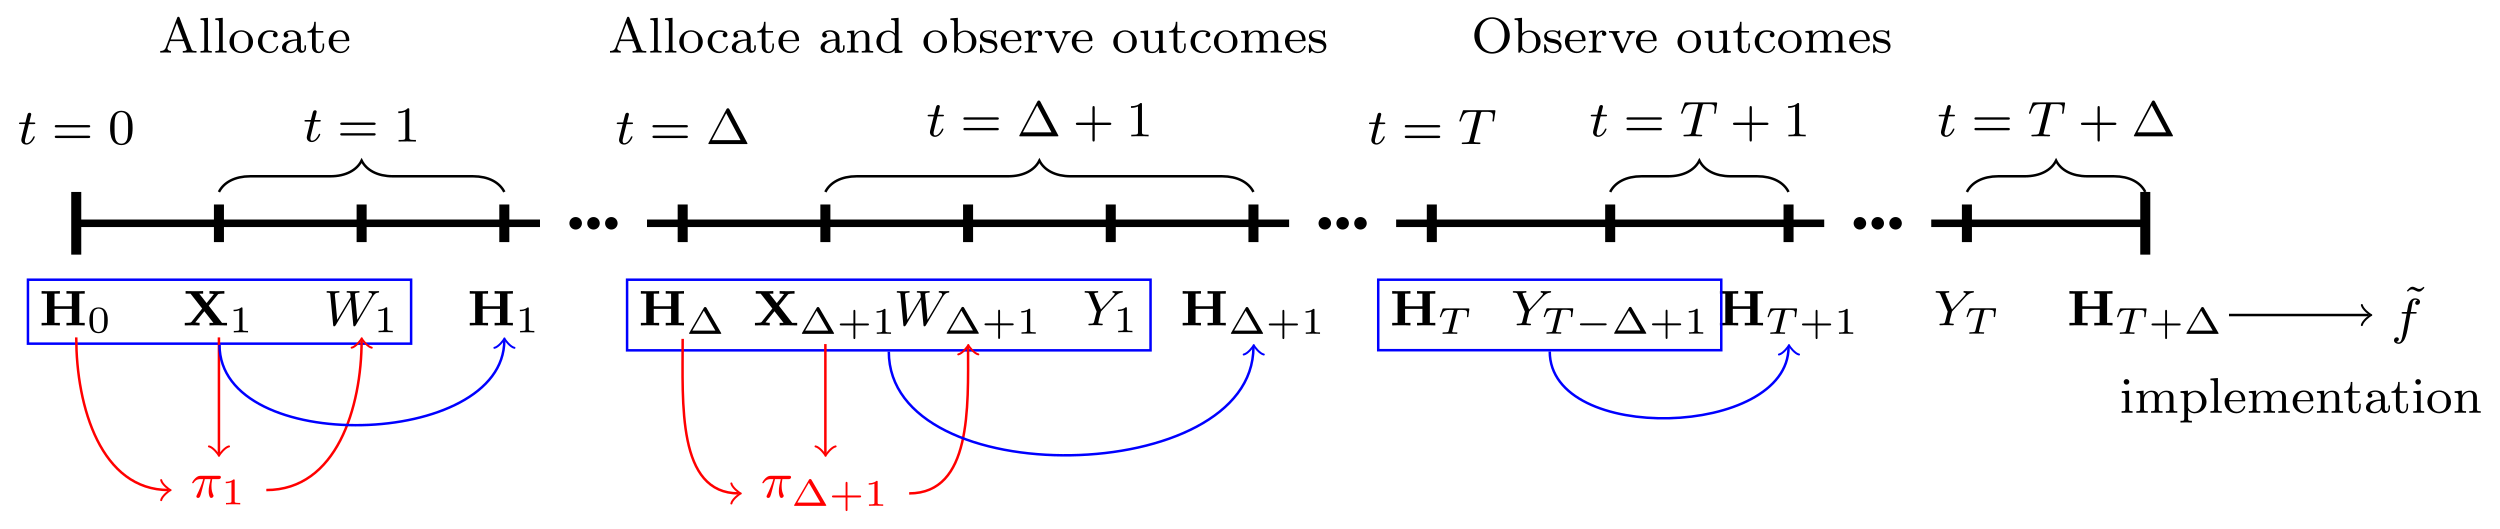 <?xml version="1.0" encoding="UTF-8" standalone="no"?>
<!-- Created with Inkscape (http://www.inkscape.org/) -->

<svg
   version="1.1"
   id="svg1"
   width="529.62"
   height="112.035"
   viewBox="0 0 529.62 112.035"
   xmlns="http://www.w3.org/2000/svg"
   xmlns:svg="http://www.w3.org/2000/svg">
  <defs
     id="defs1" />
  <g
     id="g1">
    <path
       id="path1"
       d="M 0,0 H 73.702"
       style="fill:#000000;fill-opacity:1;fill-rule:nonzero;stroke:#000000;stroke-width:1.196;stroke-linecap:butt;stroke-linejoin:miter;stroke-miterlimit:10;stroke-dasharray:none;stroke-opacity:1"
       transform="matrix(1.333,0,0,-1.333,16.152,47.304)" />
    <path
       id="path2"
       d="m 80.367,0 c 0,0.55 -0.446,0.996 -0.996,0.996 -0.55,0 -0.996,-0.446 -0.996,-0.996 0,-0.55 0.446,-0.996 0.996,-0.996 0.55,0 0.996,0.446 0.996,0.996 z m 2.835,0 c 0,0.55 -0.446,0.996 -0.996,0.996 -0.55,0 -0.996,-0.446 -0.996,-0.996 0,-0.55 0.446,-0.996 0.996,-0.996 0.55,0 0.996,0.446 0.996,0.996 z m 2.835,0 c 0,0.55 -0.446,0.996 -0.996,0.996 -0.55,0 -0.996,-0.446 -0.996,-0.996 0,-0.55 0.446,-0.996 0.996,-0.996 0.55,0 0.996,0.446 0.996,0.996 z"
       style="fill:#000000;fill-opacity:1;fill-rule:nonzero;stroke:none"
       transform="matrix(1.333,0,0,-1.333,16.152,47.304)" />
    <path
       id="path3"
       d="M 0,4.981 V -4.981"
       style="fill:none;stroke:#000000;stroke-width:1.594;stroke-linecap:butt;stroke-linejoin:miter;stroke-miterlimit:10;stroke-dasharray:none;stroke-opacity:1"
       transform="matrix(1.333,0,0,-1.333,16.152,47.304)" />
    <g
       id="g3"
       aria-label="t=0"
       transform="matrix(1.333,0,0,1.333,3.763,30.523)">
      <path
         id="path4"
         d="m 1.757,-3.175 h 0.785 c 0.152,0 0.246,0 0.246,-0.152 0,-0.105 -0.105,-0.105 -0.234,-0.105 H 1.827 l 0.281,-1.137 c 0.035,-0.117 0.035,-0.152 0.035,-0.164 0,-0.164 -0.129,-0.246 -0.27,-0.246 -0.27,0 -0.316,0.211 -0.41,0.574 L 1.218,-3.433 H 0.456 c -0.152,0 -0.258,0 -0.258,0.152 0,0.105 0.105,0.105 0.234,0.105 H 1.159 l -0.48,1.922 c -0.047,0.199 -0.117,0.469 -0.117,0.586 0,0.48 0.387,0.75 0.809,0.75 0.855,0 1.336,-1.125 1.336,-1.219 0,-0.094 -0.07,-0.105 -0.117,-0.105 -0.082,0 -0.094,0.035 -0.152,0.152 -0.164,0.375 -0.562,0.949 -1.043,0.949 -0.164,0 -0.258,-0.117 -0.258,-0.375 0,-0.152 0.023,-0.246 0.047,-0.34 z m 0,0"
         style="fill:#000000;fill-opacity:1;fill-rule:nonzero;stroke:none" />
      <path
         id="path5"
         d="m 11.235,-2.648 c 0.117,0 0.281,0 0.281,-0.188 0,-0.188 -0.188,-0.188 -0.316,-0.188 H 6.196 c -0.129,0 -0.316,0 -0.316,0.188 0,0.188 0.164,0.188 0.281,0.188 z m -0.035,1.688 c 0.129,0 0.316,0 0.316,-0.188 0,-0.188 -0.164,-0.188 -0.281,-0.188 H 6.16 c -0.117,0 -0.281,0 -0.281,0.188 0,0.188 0.188,0.188 0.316,0.188 z m 7.052,-1.582 c 0,-0.855 -0.094,-1.371 -0.352,-1.875 -0.352,-0.703 -0.996,-0.879 -1.441,-0.879 -0.996,0 -1.371,0.75 -1.477,0.973 -0.293,0.574 -0.305,1.371 -0.305,1.781 0,0.527 0.023,1.336 0.41,1.969 0.363,0.586 0.949,0.738 1.371,0.738 0.387,0 1.066,-0.117 1.465,-0.902 0.293,-0.574 0.328,-1.289 0.328,-1.805 z m -1.793,2.484 c -0.27,0 -0.82,-0.129 -0.984,-0.961 -0.094,-0.457 -0.094,-1.207 -0.094,-1.617 0,-0.551 0,-1.113 0.094,-1.547 0.164,-0.809 0.785,-0.891 0.984,-0.891 0.27,0 0.82,0.129 0.984,0.855 0.094,0.445 0.094,1.043 0.094,1.582 0,0.469 0,1.184 -0.094,1.629 -0.164,0.844 -0.715,0.949 -0.984,0.949 z m 0,0"
         style="fill:#000000;fill-opacity:1;fill-rule:nonzero;stroke:none" />
    </g>
    <g
       id="g5"
       aria-label="H&#10;0"
       transform="matrix(1.333,0,0,1.333,8.311,68.941)">
      <path
         id="path6"
         d="m 6.365,-5.051 h 0.867 v -0.41 c -0.305,0.023 -1.113,0.023 -1.453,0.023 -0.352,0 -1.16,0 -1.453,-0.023 v 0.41 h 0.855 v 2.004 H 2.427 V -5.051 H 3.283 v -0.41 c -0.305,0.023 -1.102,0.023 -1.453,0.023 -0.352,0 -1.148,0 -1.453,-0.023 v 0.41 h 0.855 v 4.641 H 0.376 V 5.46875e-5 C 0.681,-0.023 1.478,-0.023 1.829,-0.023 c 0.352,0 1.148,0 1.453,0.023 V -0.41 H 2.427 V -2.637 h 2.754 v 2.227 H 4.326 V 5.46875e-5 C 4.619,-0.023 5.427,-0.023 5.779,-0.023 c 0.34,0 1.148,0 1.453,0.023 V -0.41 H 6.365 Z m 0,0"
         style="fill:#000000;fill-opacity:1;fill-rule:nonzero;stroke:none" />
      <path
         id="path7"
         d="m 10.891,-0.803 c 0,-0.434 0,-2.063 -1.453,-2.063 -1.465,0 -1.465,1.629 -1.465,2.063 0,0.434 0,2.039 1.465,2.039 1.453,0 1.453,-1.605 1.453,-2.039 z M 9.438,1.037 c -0.258,0 -0.668,-0.117 -0.809,-0.609 -0.094,-0.352 -0.094,-0.938 -0.094,-1.301 0,-0.398 0,-0.867 0.082,-1.184 0.152,-0.539 0.609,-0.621 0.82,-0.621 0.27,0 0.668,0.129 0.797,0.586 0.094,0.316 0.094,0.75 0.094,1.219 0,0.375 0,0.984 -0.105,1.312 C 10.059,0.967 9.625,1.037 9.438,1.037 Z m 0,0"
         style="fill:#000000;fill-opacity:1;fill-rule:nonzero;stroke:none" />
    </g>
    <path
       id="path8"
       d="M 68.032,2.989 V -2.989"
       style="fill:none;stroke:#000000;stroke-width:1.594;stroke-linecap:butt;stroke-linejoin:miter;stroke-miterlimit:10;stroke-dasharray:none;stroke-opacity:1"
       transform="matrix(1.333,0,0,-1.333,16.152,47.304)" />
    <g
       id="g8"
       aria-label="H&#10;1"
       transform="matrix(1.333,0,0,1.333,99.02,68.941)">
      <path
         id="path9"
         d="m 6.363,-5.051 h 0.867 v -0.41 c -0.305,0.023 -1.113,0.023 -1.453,0.023 -0.352,0 -1.16,0 -1.453,-0.023 v 0.41 h 0.855 v 2.004 H 2.425 v -2.004 h 0.855 v -0.41 c -0.305,0.023 -1.102,0.023 -1.453,0.023 -0.352,0 -1.148,0 -1.453,-0.023 v 0.41 H 1.23 v 4.641 H 0.375 V 5.46875e-5 C 0.679,-0.023 1.476,-0.023 1.828,-0.023 c 0.352,0 1.148,0 1.453,0.023 V -0.41 H 2.425 V -2.637 h 2.754 v 2.227 H 4.324 V 5.46875e-5 C 4.617,-0.023 5.425,-0.023 5.777,-0.023 c 0.34,0 1.148,0 1.453,0.023 V -0.41 H 6.363 Z m 0,0"
         style="fill:#000000;fill-opacity:1;fill-rule:nonzero;stroke:none" />
      <path
         id="path10"
         d="m 9.756,-2.689 c 0,-0.176 -0.023,-0.176 -0.199,-0.176 -0.398,0.375 -1.008,0.375 -1.219,0.375 v 0.234 c 0.152,0 0.551,0 0.902,-0.164 v 3.023 c 0,0.188 0,0.27 -0.609,0.27 H 8.373 V 1.107 c 0.328,-0.023 0.797,-0.023 1.125,-0.023 0.34,0 0.797,0 1.137,0.023 V 0.873 h -0.258 c -0.621,0 -0.621,-0.082 -0.621,-0.27 z m 0,0"
         style="fill:#000000;fill-opacity:1;fill-rule:nonzero;stroke:none" />
    </g>
    <path
       id="path11"
       d="M 22.678,2.989 V -2.989"
       style="fill:none;stroke:#000000;stroke-width:1.594;stroke-linecap:butt;stroke-linejoin:miter;stroke-miterlimit:10;stroke-dasharray:none;stroke-opacity:1"
       transform="matrix(1.333,0,0,-1.333,16.152,47.304)" />
    <g
       id="g11"
       aria-label="X&#10;1"
       transform="matrix(1.333,0,0,1.333,38.721,68.941)">
      <path
         id="path12"
         d="m 4.126,-3.129 1.43,-1.77 c 0.082,-0.094 0.082,-0.105 0.352,-0.129 0.199,-0.023 0.211,-0.023 0.457,-0.023 h 0.246 v -0.41 c -0.539,0.023 -0.551,0.023 -1.125,0.023 -0.188,0 -0.738,0 -1.242,-0.023 v 0.41 c 0.047,0 0.305,0 0.551,0.035 0.012,0 0.07,0.023 0.141,0.047 l -1.148,1.418 -1.172,-1.5 h 0.621 v -0.41 c -0.293,0.023 -1.102,0.023 -1.441,0.023 -0.305,0 -0.844,0 -1.348,-0.023 v 0.41 H 1.231 l 1.852,2.367 -1.699,2.121 c -0.082,0.094 -0.094,0.105 -0.352,0.129 -0.199,0.023 -0.223,0.023 -0.457,0.023 H 0.317 V 5.46875e-5 c 0.539,-0.023 0.562,-0.023 1.137,-0.023 0.504,0 0.633,0 1.219,0.023 V -0.41 c -0.07,0 -0.387,0 -0.668,-0.07 v -0.023 L 3.423,-2.25 4.864,-0.41 H 4.243 V 5.46875e-5 C 4.536,-0.023 5.345,-0.023 5.685,-0.023 c 0.305,0 0.844,0 1.348,0.023 V -0.41 h -0.797 z m 0,0"
         style="fill:#000000;fill-opacity:1;fill-rule:nonzero;stroke:none" />
      <path
         id="path13"
         d="m 9.493,-2.689 c 0,-0.176 -0.023,-0.176 -0.199,-0.176 -0.398,0.375 -1.008,0.375 -1.219,0.375 v 0.234 c 0.152,0 0.551,0 0.902,-0.164 v 3.023 c 0,0.188 0,0.27 -0.609,0.27 H 8.11 V 1.107 c 0.328,-0.023 0.797,-0.023 1.125,-0.023 0.34,0 0.797,0 1.137,0.023 V 0.873 h -0.258 c -0.621,0 -0.621,-0.082 -0.621,-0.27 z m 0,0"
         style="fill:#000000;fill-opacity:1;fill-rule:nonzero;stroke:none" />
    </g>
    <path
       id="path14"
       d="M 45.355,2.989 V -2.989"
       style="fill:none;stroke:#000000;stroke-width:1.594;stroke-linecap:butt;stroke-linejoin:miter;stroke-miterlimit:10;stroke-dasharray:none;stroke-opacity:1"
       transform="matrix(1.333,0,0,-1.333,16.152,47.304)" />
    <g
       id="g14"
       aria-label="W&#10;1"
       transform="matrix(1.333,0,0,1.333,68.531,68.912)">
      <path
         id="path15"
         d="M 7.782,-4.49 C 8.145,-5.087 8.415,-5.158 8.684,-5.181 c 0.07,-0.012 0.164,-0.012 0.164,-0.152 0,-0.059 -0.047,-0.105 -0.117,-0.105 -0.129,0 0,0.023 -0.633,0.023 -0.527,0 -0.762,-0.023 -0.797,-0.023 -0.129,0 -0.152,0.082 -0.152,0.141 0,0.105 0.105,0.117 0.141,0.117 0.223,0.012 0.422,0.082 0.422,0.281 0,0.105 -0.082,0.246 -0.129,0.305 l -2.203,3.715 -0.375,-3.961 c -0.012,-0.012 -0.012,-0.07 -0.012,-0.094 0,-0.117 0.152,-0.246 0.539,-0.246 0.117,0 0.211,0 0.211,-0.152 0,-0.059 -0.047,-0.105 -0.129,-0.105 -0.07,0 -0.375,0.012 -0.445,0.023 H 4.688 c -0.715,0 -0.797,-0.023 -0.867,-0.023 -0.023,0 -0.152,0 -0.152,0.141 0,0.117 0.105,0.117 0.223,0.117 0.328,0 0.352,0.059 0.375,0.176 0,0.012 0.047,0.48 0.047,0.504 0,0.023 0,0.059 -0.059,0.152 l -2.074,3.469 -0.375,-3.914 c 0,-0.047 0,-0.105 0,-0.152 0,-0.059 0.059,-0.234 0.551,-0.234 0.082,0 0.199,0 0.199,-0.152 0,-0.059 -0.059,-0.105 -0.129,-0.105 -0.082,0 -0.375,0.012 -0.457,0.023 H 1.489 c -0.727,0 -0.762,-0.023 -0.855,-0.023 -0.129,0 -0.152,0.082 -0.152,0.141 0,0.117 0.105,0.117 0.199,0.117 0.375,0 0.375,0.059 0.398,0.258 l 0.457,4.863 c 0.023,0.141 0.023,0.223 0.164,0.223 0.059,0 0.141,-0.023 0.234,-0.164 l 2.414,-4.078 0.387,4.02 c 0.012,0.141 0.023,0.223 0.152,0.223 0.129,0 0.176,-0.082 0.234,-0.164 z m 0,0"
         style="fill:#000000;fill-opacity:1;fill-rule:nonzero;stroke:none" />
      <path
         id="path16"
         d="m 10.134,-2.691 c 0,-0.176 -0.023,-0.176 -0.199,-0.176 -0.398,0.375 -1.008,0.375 -1.219,0.375 v 0.234 c 0.152,0 0.551,0 0.902,-0.164 v 3.023 c 0,0.188 0,0.27 -0.609,0.27 H 8.751 V 1.106 c 0.328,-0.023 0.797,-0.023 1.125,-0.023 0.34,0 0.797,0 1.137,0.023 V 0.872 H 10.755 c -0.621,0 -0.621,-0.082 -0.621,-0.27 z m 0,0"
         style="fill:#000000;fill-opacity:1;fill-rule:nonzero;stroke:none" />
    </g>
    <path
       id="path17"
       d="m 22.678,4.981 c 0.747,1.494 2.491,2.491 4.981,2.491 h 12.715 c 2.491,0 4.234,0.996 4.981,2.491 0.747,-1.494 2.491,-2.491 4.981,-2.491 H 63.051 c 2.491,0 4.234,-0.996 4.981,-2.491"
       style="fill:none;stroke:#000000;stroke-width:0.399;stroke-linecap:butt;stroke-linejoin:miter;stroke-miterlimit:10;stroke-dasharray:none;stroke-opacity:1"
       transform="matrix(1.333,0,0,-1.333,16.152,47.304)" />
    <g
       id="g17"
       aria-label="t=1"
       transform="matrix(1.333,0,0,1.333,64.236,29.992)">
      <path
         id="path18"
         d="M 1.757,-3.176 H 2.542 c 0.152,0 0.246,0 0.246,-0.152 0,-0.105 -0.105,-0.105 -0.234,-0.105 H 1.827 l 0.281,-1.137 c 0.035,-0.117 0.035,-0.152 0.035,-0.164 0,-0.164 -0.129,-0.246 -0.27,-0.246 -0.27,0 -0.316,0.211 -0.41,0.574 L 1.218,-3.433 H 0.456 c -0.152,0 -0.258,0 -0.258,0.152 0,0.105 0.105,0.105 0.234,0.105 h 0.727 l -0.48,1.922 c -0.047,0.199 -0.117,0.469 -0.117,0.586 0,0.48 0.387,0.75 0.809,0.75 0.855,0 1.336,-1.125 1.336,-1.219 0,-0.094 -0.07,-0.105 -0.117,-0.105 -0.082,0 -0.094,0.035 -0.152,0.152 -0.164,0.375 -0.562,0.949 -1.043,0.949 -0.164,0 -0.258,-0.117 -0.258,-0.375 0,-0.152 0.023,-0.246 0.047,-0.34 z m 0,0"
         style="fill:#000000;fill-opacity:1;fill-rule:nonzero;stroke:none" />
      <path
         id="path19"
         d="m 11.234,-2.648 c 0.117,0 0.281,0 0.281,-0.188 0,-0.188 -0.188,-0.188 -0.316,-0.188 H 6.195 c -0.129,0 -0.316,0 -0.316,0.188 0,0.188 0.164,0.188 0.281,0.188 z m -0.035,1.688 c 0.129,0 0.316,0 0.316,-0.188 0,-0.188 -0.164,-0.188 -0.281,-0.188 H 6.16 c -0.117,0 -0.281,0 -0.281,0.188 0,0.188 0.188,0.188 0.316,0.188 z m 5.657,-4.113 c 0,-0.223 -0.023,-0.223 -0.234,-0.223 -0.328,0.316 -0.75,0.504 -1.512,0.504 v 0.27 c 0.223,0 0.645,0 1.113,-0.223 v 4.09 c 0,0.293 -0.023,0.398 -0.785,0.398 H 15.157 V 1.40625e-4 c 0.328,-0.023 1.02,-0.023 1.371,-0.023 0.363,0 1.055,0 1.383,0.023 V -0.258 h -0.281 c -0.75,0 -0.773,-0.105 -0.773,-0.398 z m 0,0"
         style="fill:#000000;fill-opacity:1;fill-rule:nonzero;stroke:none" />
    </g>
    <path
       id="path20"
       d="m -7.674,-19.128 h 60.893 v 10.162 H -7.674 Z"
       style="fill:none;stroke:#0000ff;stroke-width:0.399;stroke-linecap:butt;stroke-linejoin:miter;stroke-miterlimit:10;stroke-dasharray:none;stroke-opacity:1"
       transform="matrix(1.333,0,0,-1.333,16.152,47.304)" />
    <g
       id="g20"
       aria-label="π&#10;1"
       transform="matrix(1.333,0,0,1.333,40.379,105.379)">
      <path
         id="path21"
         d="m 2.262,-2.906 h 0.914 c -0.164,0.727 -0.305,1.312 -0.305,1.898 0,0.059 0,0.398 0.082,0.691 0.105,0.328 0.188,0.398 0.328,0.398 0.176,0 0.363,-0.152 0.363,-0.34 0,-0.059 -0.012,-0.082 -0.047,-0.152 -0.164,-0.363 -0.281,-0.75 -0.281,-1.395 0,-0.188 0,-0.527 0.117,-1.102 h 0.961 c 0.129,0 0.223,0 0.305,-0.07 0.094,-0.082 0.117,-0.188 0.117,-0.234 0,-0.223 -0.199,-0.223 -0.34,-0.223 H 1.606 c -0.176,0 -0.469,0 -0.867,0.387 -0.281,0.281 -0.504,0.645 -0.504,0.703 0,0.07 0.047,0.094 0.117,0.094 0.082,0 0.094,-0.023 0.141,-0.082 0.387,-0.574 0.867,-0.574 1.043,-0.574 h 0.469 c -0.234,0.844 -0.656,1.805 -0.949,2.391 -0.059,0.117 -0.141,0.281 -0.141,0.352 0,0.164 0.141,0.246 0.27,0.246 0.293,0 0.375,-0.305 0.551,-0.961 z m 0,0"
         style="fill:#ff0000;fill-opacity:1;fill-rule:nonzero;stroke:none" />
      <path
         id="path22"
         d="m 7.008,-2.689 c 0,-0.176 -0.023,-0.176 -0.199,-0.176 -0.398,0.375 -1.008,0.375 -1.219,0.375 v 0.234 c 0.152,0 0.551,0 0.902,-0.164 v 3.023 c 0,0.188 0,0.27 -0.609,0.27 H 5.625 V 1.108 c 0.328,-0.023 0.797,-0.023 1.125,-0.023 0.34,0 0.797,0 1.137,0.023 V 0.873 H 7.629 c -0.621,0 -0.621,-0.082 -0.621,-0.27 z m 0,0"
         style="fill:#ff0000;fill-opacity:1;fill-rule:nonzero;stroke:none" />
    </g>
    <path
       id="path23"
       d="M 14.69,-42.394 C 3.995,-42.394 0,-29.286 0,-18.132"
       style="fill:none;stroke:#ff0000;stroke-width:0.399;stroke-linecap:butt;stroke-linejoin:miter;stroke-miterlimit:10;stroke-dasharray:none;stroke-opacity:1"
       transform="matrix(1.333,0,0,-1.333,16.152,47.304)" />
    <path
       id="path24"
       d="M -1.196,1.594 C -1.096,0.996 0,0.1 0.299,0 0,-0.1 -1.096,-0.996 -1.196,-1.594"
       style="fill:none;stroke:#ff0000;stroke-width:0.319;stroke-linecap:round;stroke-linejoin:round;stroke-miterlimit:10;stroke-dasharray:none;stroke-opacity:1"
       transform="matrix(1.333,0,0,-1.333,35.739,103.83)" />
    <path
       id="path25"
       d="m 22.678,-36.645 c 0,6.94 0,11.115 0,18.513"
       style="fill:none;stroke:#ff0000;stroke-width:0.399;stroke-linecap:butt;stroke-linejoin:miter;stroke-miterlimit:10;stroke-dasharray:none;stroke-opacity:1"
       transform="matrix(1.333,0,0,-1.333,16.152,47.304)" />
    <path
       id="path26"
       d="M -1.196,1.594 C -1.096,0.996 0,0.1 0.299,0 0,-0.1 -1.096,-0.996 -1.196,-1.594"
       style="fill:none;stroke:#ff0000;stroke-width:0.319;stroke-linecap:round;stroke-linejoin:round;stroke-miterlimit:10;stroke-dasharray:none;stroke-opacity:1"
       transform="matrix(0,1.333,1.333,0,46.389,96.164)" />
    <path
       id="path27"
       d="m 30.206,-42.394 c 11.164,0 15.149,13.12 15.149,23.826"
       style="fill:none;stroke:#ff0000;stroke-width:0.399;stroke-linecap:butt;stroke-linejoin:miter;stroke-miterlimit:10;stroke-dasharray:none;stroke-opacity:1"
       transform="matrix(1.333,0,0,-1.333,16.152,47.304)" />
    <path
       id="path28"
       d="M -1.196,1.594 C -1.096,0.996 0,0.1 0.299,0 0,-0.1 -1.096,-0.996 -1.196,-1.594"
       style="fill:none;stroke:#ff0000;stroke-width:0.319;stroke-linecap:round;stroke-linejoin:round;stroke-miterlimit:10;stroke-dasharray:none;stroke-opacity:1"
       transform="matrix(0,-1.333,-1.333,0,76.625,72.062)" />
    <path
       id="path29"
       d="m 22.772,-19.328 c 0,-17.719 45.26,-16.523 45.26,0.737"
       style="fill:none;stroke:#0000ff;stroke-width:0.399;stroke-linecap:butt;stroke-linejoin:miter;stroke-miterlimit:10;stroke-dasharray:none;stroke-opacity:1"
       transform="matrix(1.333,0,0,-1.333,16.152,47.304)" />
    <path
       id="path30"
       d="M -1.196,1.594 C -1.096,0.996 0,0.1 0.299,0 0,-0.1 -1.096,-0.996 -1.196,-1.594"
       style="fill:none;stroke:#0000ff;stroke-width:0.319;stroke-linecap:round;stroke-linejoin:round;stroke-miterlimit:10;stroke-dasharray:none;stroke-opacity:1"
       transform="matrix(0,-1.333,-1.333,0,106.862,72.091)" />
    <path
       id="path31"
       d="M 90.71,0 H 192.758"
       style="fill:#000000;fill-opacity:1;fill-rule:nonzero;stroke:#000000;stroke-width:1.196;stroke-linecap:butt;stroke-linejoin:miter;stroke-miterlimit:10;stroke-dasharray:none;stroke-opacity:1"
       transform="matrix(1.333,0,0,-1.333,16.152,47.304)" />
    <path
       id="path32"
       d="m 199.424,0 c 0,0.55 -0.446,0.996 -0.996,0.996 -0.55,0 -0.996,-0.446 -0.996,-0.996 0,-0.55 0.446,-0.996 0.996,-0.996 0.55,0 0.996,0.446 0.996,0.996 z m 2.835,0 c 0,0.55 -0.446,0.996 -0.996,0.996 -0.55,0 -0.996,-0.446 -0.996,-0.996 0,-0.55 0.446,-0.996 0.996,-0.996 0.55,0 0.996,0.446 0.996,0.996 z m 2.835,0 c 0,0.55 -0.446,0.996 -0.996,0.996 -0.55,0 -0.996,-0.446 -0.996,-0.996 0,-0.55 0.446,-0.996 0.996,-0.996 0.55,0 0.996,0.446 0.996,0.996 z"
       style="fill:#000000;fill-opacity:1;fill-rule:nonzero;stroke:none"
       transform="matrix(1.333,0,0,-1.333,16.152,47.304)" />
    <path
       id="path33"
       d="M 96.379,2.989 V -2.989"
       style="fill:none;stroke:#000000;stroke-width:1.594;stroke-linecap:butt;stroke-linejoin:miter;stroke-miterlimit:10;stroke-dasharray:none;stroke-opacity:1"
       transform="matrix(1.333,0,0,-1.333,16.152,47.304)" />
    <g
       id="g33"
       aria-label="t=∆"
       transform="matrix(1.333,0,0,1.333,130.385,30.523)">
      <path
         id="path34"
         d="m 1.759,-3.175 h 0.785 c 0.152,0 0.246,0 0.246,-0.152 0,-0.105 -0.105,-0.105 -0.234,-0.105 H 1.829 l 0.281,-1.137 c 0.035,-0.117 0.035,-0.152 0.035,-0.164 0,-0.164 -0.129,-0.246 -0.27,-0.246 -0.27,0 -0.316,0.211 -0.41,0.574 L 1.22,-3.433 H 0.458 c -0.152,0 -0.258,0 -0.258,0.152 0,0.105 0.105,0.105 0.234,0.105 H 1.161 l -0.48,1.922 c -0.047,0.199 -0.117,0.469 -0.117,0.586 0,0.48 0.387,0.75 0.809,0.75 0.855,0 1.336,-1.125 1.336,-1.219 0,-0.094 -0.07,-0.105 -0.117,-0.105 -0.082,0 -0.094,0.035 -0.152,0.152 -0.164,0.375 -0.562,0.949 -1.043,0.949 -0.164,0 -0.258,-0.117 -0.258,-0.375 0,-0.152 0.023,-0.246 0.047,-0.34 z m 0,0"
         style="fill:#000000;fill-opacity:1;fill-rule:nonzero;stroke:none" />
      <path
         id="path35"
         d="m 11.233,-2.648 c 0.117,0 0.281,0 0.281,-0.188 0,-0.188 -0.188,-0.188 -0.316,-0.188 H 6.194 c -0.129,0 -0.316,0 -0.316,0.188 0,0.188 0.164,0.188 0.281,0.188 z m -0.035,1.688 c 0.129,0 0.316,0 0.316,-0.188 0,-0.188 -0.164,-0.188 -0.281,-0.188 H 6.159 c -0.117,0 -0.281,0 -0.281,0.188 0,0.188 0.188,0.188 0.316,0.188 z m 6.911,-4.57 c -0.094,-0.164 -0.188,-0.164 -0.234,-0.164 -0.059,0 -0.152,0 -0.246,0.164 l -2.824,5.332 c -0.047,0.082 -0.047,0.105 -0.047,0.117 0,0.082 0.059,0.082 0.188,0.082 h 5.848 c 0.141,0 0.188,0 0.188,-0.082 0,-0.012 0,-0.035 -0.047,-0.117 z m -0.504,0.621 2.273,4.277 H 15.332 Z m 0,0"
         style="fill:#000000;fill-opacity:1;fill-rule:nonzero;stroke:none" />
    </g>
    <g
       id="g35"
       aria-label="H&#10;∆"
       transform="matrix(1.333,0,0,1.333,135.265,68.941)">
      <path
         id="path36"
         d="m 6.364,-5.051 h 0.867 v -0.41 c -0.305,0.023 -1.113,0.023 -1.453,0.023 -0.352,0 -1.16,0 -1.453,-0.023 v 0.41 h 0.855 v 2.004 H 2.426 v -2.004 h 0.855 v -0.41 c -0.305,0.023 -1.102,0.023 -1.453,0.023 -0.352,0 -1.148,0 -1.453,-0.023 v 0.41 H 1.231 v 4.641 H 0.375 V 5.46875e-5 C 0.68,-0.023 1.477,-0.023 1.828,-0.023 c 0.352,0 1.148,0 1.453,0.023 V -0.41 H 2.426 V -2.637 h 2.754 v 2.227 H 4.324 V 5.46875e-5 C 4.617,-0.023 5.426,-0.023 5.778,-0.023 c 0.34,0 1.148,0 1.453,0.023 V -0.41 H 6.364 Z m 0,0"
         style="fill:#000000;fill-opacity:1;fill-rule:nonzero;stroke:none" />
      <path
         id="path37"
         d="m 10.808,-2.798 c -0.059,-0.105 -0.105,-0.129 -0.223,-0.129 -0.105,0 -0.152,0.035 -0.199,0.129 l -2.32,3.984 c -0.012,0.012 -0.035,0.059 -0.035,0.082 0,0.07 0.059,0.07 0.152,0.07 h 4.828 c 0.094,0 0.141,0 0.141,-0.07 0,-0.012 -0.012,-0.035 -0.023,-0.07 z m -0.422,0.469 1.828,3.152 H 8.558 Z m 0,0"
         style="fill:#000000;fill-opacity:1;fill-rule:nonzero;stroke:none" />
    </g>
    <path
       id="path38"
       d="M 187.089,2.989 V -2.989"
       style="fill:none;stroke:#000000;stroke-width:1.594;stroke-linecap:butt;stroke-linejoin:miter;stroke-miterlimit:10;stroke-dasharray:none;stroke-opacity:1"
       transform="matrix(1.333,0,0,-1.333,16.152,47.304)" />
    <g
       id="g38"
       aria-label="H&#10;∆+1"
       transform="matrix(1.333,0,0,1.333,250.048,68.941)">
      <path
         id="path39"
         d="M 6.362,-5.051 H 7.23 v -0.41 c -0.305,0.023 -1.113,0.023 -1.453,0.023 -0.352,0 -1.16,0 -1.453,-0.023 v 0.41 h 0.855 v 2.004 H 2.425 v -2.004 h 0.855 v -0.41 c -0.305,0.023 -1.102,0.023 -1.453,0.023 -0.352,0 -1.148,0 -1.453,-0.023 v 0.41 H 1.23 v 4.641 H 0.374 V 5.46875e-5 C 0.679,-0.023 1.476,-0.023 1.827,-0.023 c 0.352,0 1.148,0 1.453,0.023 V -0.41 H 2.425 V -2.637 h 2.754 v 2.227 H 4.323 V 5.46875e-5 C 4.616,-0.023 5.425,-0.023 5.777,-0.023 c 0.34,0 1.148,0 1.453,0.023 V -0.41 H 6.362 Z m 0,0"
         style="fill:#000000;fill-opacity:1;fill-rule:nonzero;stroke:none" />
      <path
         id="path40"
         d="m 10.81,-2.798 c -0.059,-0.105 -0.105,-0.129 -0.223,-0.129 -0.105,0 -0.152,0.035 -0.199,0.129 l -2.32,3.984 c -0.012,0.012 -0.035,0.059 -0.035,0.082 0,0.07 0.059,0.07 0.152,0.07 h 4.828 c 0.094,0 0.141,0 0.141,-0.07 0,-0.012 -0.012,-0.035 -0.023,-0.07 z m -0.422,0.469 1.828,3.152 H 8.56 Z m 6.144,2.332 h 1.934 c 0.082,0 0.234,0 0.234,-0.152 0,-0.164 -0.152,-0.164 -0.234,-0.164 H 16.531 V -2.247 c 0,-0.082 0,-0.234 -0.152,-0.234 -0.152,0 -0.152,0.152 -0.152,0.234 v 1.934 h -1.934 c -0.082,0 -0.234,0 -0.234,0.164 0,0.152 0.152,0.152 0.234,0.152 h 1.934 V 1.937 c 0,0.082 0,0.234 0.152,0.234 0.152,0 0.152,-0.152 0.152,-0.234 z m 4.793,-2.461 c 0,-0.176 -0.023,-0.176 -0.199,-0.176 -0.398,0.375 -1.008,0.375 -1.219,0.375 v 0.234 c 0.152,0 0.551,0 0.902,-0.164 v 3.023 c 0,0.187 0,0.27 -0.609,0.27 h -0.258 v 0.234 c 0.328,-0.023 0.797,-0.023 1.125,-0.023 0.34,0 0.797,0 1.137,0.023 v -0.234 h -0.258 c -0.621,0 -0.621,-0.082 -0.621,-0.27 z m 0,0"
         style="fill:#000000;fill-opacity:1;fill-rule:nonzero;stroke:none" />
    </g>
    <path
       id="path41"
       d="M 119.056,2.989 V -2.989"
       style="fill:none;stroke:#000000;stroke-width:1.594;stroke-linecap:butt;stroke-linejoin:miter;stroke-miterlimit:10;stroke-dasharray:none;stroke-opacity:1"
       transform="matrix(1.333,0,0,-1.333,16.152,47.304)" />
    <g
       id="g41"
       aria-label="X&#10;∆+1"
       transform="matrix(1.333,0,0,1.333,159.513,68.941)">
      <path
         id="path42"
         d="m 4.124,-3.129 1.43,-1.77 c 0.082,-0.094 0.082,-0.105 0.352,-0.129 0.199,-0.023 0.211,-0.023 0.457,-0.023 h 0.246 v -0.41 c -0.539,0.023 -0.551,0.023 -1.125,0.023 -0.188,0 -0.738,0 -1.242,-0.023 v 0.41 c 0.047,0 0.305,0 0.551,0.035 0.012,0 0.07,0.023 0.141,0.047 l -1.148,1.418 -1.172,-1.5 h 0.621 v -0.41 c -0.293,0.023 -1.102,0.023 -1.441,0.023 -0.305,0 -0.844,0 -1.348,-0.023 v 0.41 H 1.229 l 1.852,2.367 -1.699,2.121 c -0.082,0.094 -0.094,0.105 -0.352,0.129 -0.199,0.023 -0.223,0.023 -0.457,0.023 H 0.315 V 5.46875e-5 c 0.539,-0.023 0.562,-0.023 1.137,-0.023 0.504,0 0.633,0 1.219,0.023 V -0.41 c -0.07,0 -0.387,0 -0.668,-0.07 v -0.023 L 3.421,-2.25 4.862,-0.41 H 4.241 V 5.46875e-5 C 4.534,-0.023 5.343,-0.023 5.682,-0.023 c 0.305,0 0.844,0 1.348,0.023 V -0.41 h -0.797 z m 0,0"
         style="fill:#000000;fill-opacity:1;fill-rule:nonzero;stroke:none" />
      <path
         id="path43"
         d="M 10.549,-2.798 C 10.49,-2.903 10.443,-2.927 10.326,-2.927 c -0.105,0 -0.152,0.035 -0.199,0.129 l -2.32,3.984 c -0.012,0.012 -0.035,0.059 -0.035,0.082 0,0.07 0.059,0.07 0.152,0.07 h 4.828 c 0.094,0 0.141,0 0.141,-0.07 0,-0.012 -0.012,-0.035 -0.023,-0.07 z m -0.422,0.469 1.828,3.152 H 8.299 Z m 6.144,2.332 h 1.934 c 0.082,0 0.234,0 0.234,-0.152 0,-0.164 -0.152,-0.164 -0.234,-0.164 H 16.27 V -2.247 c 0,-0.082 0,-0.234 -0.152,-0.234 -0.152,0 -0.152,0.152 -0.152,0.234 v 1.934 h -1.934 c -0.082,0 -0.234,0 -0.234,0.164 0,0.152 0.152,0.152 0.234,0.152 h 1.934 V 1.937 c 0,0.082 0,0.234 0.152,0.234 0.152,0 0.152,-0.152 0.152,-0.234 z m 4.793,-2.461 c 0,-0.176 -0.023,-0.176 -0.199,-0.176 -0.398,0.375 -1.008,0.375 -1.219,0.375 v 0.234 c 0.152,0 0.551,0 0.902,-0.164 v 3.023 c 0,0.187 0,0.27 -0.609,0.27 H 19.68 v 0.234 c 0.328,-0.023 0.797,-0.023 1.125,-0.023 0.34,0 0.797,0 1.137,0.023 v -0.234 h -0.258 c -0.621,0 -0.621,-0.082 -0.621,-0.27 z m 0,0"
         style="fill:#000000;fill-opacity:1;fill-rule:nonzero;stroke:none" />
    </g>
    <path
       id="path44"
       d="M 141.734,2.989 V -2.989"
       style="fill:none;stroke:#000000;stroke-width:1.594;stroke-linecap:butt;stroke-linejoin:miter;stroke-miterlimit:10;stroke-dasharray:none;stroke-opacity:1"
       transform="matrix(1.333,0,0,-1.333,16.152,47.304)" />
    <g
       id="g44"
       aria-label="W&#10;∆+1"
       transform="matrix(1.333,0,0,1.333,189.323,68.912)">
      <path
         id="path45"
         d="m 7.782,-4.49 c 0.363,-0.598 0.633,-0.668 0.902,-0.691 0.07,-0.012 0.164,-0.012 0.164,-0.152 0,-0.059 -0.047,-0.105 -0.117,-0.105 -0.129,0 0,0.023 -0.633,0.023 -0.527,0 -0.762,-0.023 -0.797,-0.023 -0.129,0 -0.152,0.082 -0.152,0.141 0,0.105 0.105,0.117 0.141,0.117 0.223,0.012 0.422,0.082 0.422,0.281 0,0.105 -0.082,0.246 -0.129,0.305 l -2.203,3.715 -0.375,-3.961 c -0.012,-0.012 -0.012,-0.07 -0.012,-0.094 0,-0.117 0.152,-0.246 0.539,-0.246 0.117,0 0.211,0 0.211,-0.152 0,-0.059 -0.047,-0.105 -0.129,-0.105 -0.07,0 -0.375,0.012 -0.445,0.023 H 4.689 c -0.715,0 -0.797,-0.023 -0.867,-0.023 -0.023,0 -0.152,0 -0.152,0.141 0,0.117 0.105,0.117 0.223,0.117 0.328,0 0.352,0.059 0.375,0.176 0,0.012 0.047,0.48 0.047,0.504 0,0.023 0,0.059 -0.059,0.152 l -2.074,3.469 -0.375,-3.914 c 0,-0.047 0,-0.105 0,-0.152 0,-0.059 0.059,-0.234 0.551,-0.234 0.082,0 0.199,0 0.199,-0.152 0,-0.059 -0.059,-0.105 -0.129,-0.105 -0.082,0 -0.375,0.012 -0.457,0.023 H 1.489 c -0.727,0 -0.762,-0.023 -0.855,-0.023 -0.129,0 -0.152,0.082 -0.152,0.141 0,0.117 0.105,0.117 0.199,0.117 0.375,0 0.375,0.059 0.398,0.258 l 0.457,4.863 c 0.023,0.141 0.023,0.223 0.164,0.223 0.059,0 0.141,-0.023 0.234,-0.164 l 2.414,-4.078 0.387,4.02 c 0.012,0.141 0.023,0.223 0.152,0.223 0.129,0 0.176,-0.082 0.234,-0.164 z m 0,0"
         style="fill:#000000;fill-opacity:1;fill-rule:nonzero;stroke:none" />
      <path
         id="path46"
         d="m 11.19,-2.796 c -0.059,-0.105 -0.105,-0.129 -0.223,-0.129 -0.105,0 -0.152,0.035 -0.199,0.129 l -2.32,3.984 c -0.012,0.012 -0.035,0.059 -0.035,0.082 0,0.07 0.059,0.07 0.152,0.07 h 4.828 c 0.094,0 0.141,0 0.141,-0.07 0,-0.012 -0.012,-0.035 -0.023,-0.07 z m -0.422,0.469 1.828,3.152 H 8.94 Z m 6.141,2.332 h 1.934 c 0.082,0 0.234,0 0.234,-0.152 0,-0.164 -0.152,-0.164 -0.234,-0.164 H 16.908 V -2.246 c 0,-0.082 0,-0.234 -0.152,-0.234 -0.152,0 -0.152,0.152 -0.152,0.234 v 1.934 h -1.934 c -0.082,0 -0.234,0 -0.234,0.164 0,0.152 0.152,0.152 0.234,0.152 h 1.934 V 1.938 c 0,0.082 0,0.234 0.152,0.234 0.152,0 0.152,-0.152 0.152,-0.234 z m 4.793,-2.461 c 0,-0.176 -0.023,-0.176 -0.199,-0.176 -0.398,0.375 -1.008,0.375 -1.219,0.375 v 0.234 c 0.152,0 0.551,0 0.902,-0.164 v 3.023 c 0,0.187 0,0.27 -0.609,0.27 h -0.258 v 0.234 c 0.328,-0.023 0.797,-0.023 1.125,-0.023 0.34,0 0.797,0 1.137,0.023 v -0.234 h -0.258 c -0.621,0 -0.621,-0.082 -0.621,-0.27 z m 0,0"
         style="fill:#000000;fill-opacity:1;fill-rule:nonzero;stroke:none" />
    </g>
    <path
       id="path47"
       d="M 164.411,2.989 V -2.989"
       style="fill:none;stroke:#000000;stroke-width:1.594;stroke-linecap:butt;stroke-linejoin:miter;stroke-miterlimit:10;stroke-dasharray:none;stroke-opacity:1"
       transform="matrix(1.333,0,0,-1.333,16.152,47.304)" />
    <g
       id="g47"
       aria-label="Y&#10;1"
       transform="matrix(1.333,0,0,1.333,229.325,68.912)">
      <path
         id="path48"
         d="m 5.062,-4.49 c 0.059,-0.059 0.129,-0.129 0.188,-0.188 0.293,-0.27 0.562,-0.469 1.008,-0.504 0.07,-0.012 0.164,-0.012 0.164,-0.152 0,-0.059 -0.059,-0.105 -0.105,-0.105 -0.105,0 -0.082,0.023 -0.668,0.023 -0.527,0 -0.703,-0.023 -0.75,-0.023 -0.035,0 -0.152,0 -0.152,0.141 0,0.082 0.047,0.105 0.117,0.117 0.246,0.012 0.258,0.105 0.258,0.152 0,0.152 -0.258,0.41 -0.258,0.41 L 2.929,-2.521 1.921,-4.876 c -0.012,-0.035 -0.047,-0.117 -0.047,-0.141 0,-0.164 0.375,-0.164 0.445,-0.164 0.082,0 0.188,0 0.188,-0.152 0,-0.035 -0.035,-0.105 -0.129,-0.105 -0.105,0 -0.375,0.012 -0.492,0.023 H 1.394 c -0.738,0 -0.844,-0.023 -0.914,-0.023 -0.129,0 -0.152,0.082 -0.152,0.141 0,0.117 0.105,0.117 0.211,0.117 0.434,0 0.469,0.082 0.539,0.234 l 1.172,2.766 -0.363,1.453 c -0.105,0.434 -0.117,0.457 -0.727,0.469 -0.129,0 -0.223,0 -0.223,0.141 0,0.035 0.023,0.117 0.117,0.117 0.152,0 0.34,-0.012 0.504,-0.023 h 1.008 c 0.117,0.012 0.387,0.023 0.492,0.023 0.047,0 0.164,0 0.164,-0.152 0,-0.105 -0.094,-0.105 -0.234,-0.105 -0.012,0 -0.176,0 -0.305,-0.023 -0.176,-0.023 -0.176,-0.035 -0.176,-0.117 0,-0.059 0.094,-0.457 0.141,-0.68 0.105,-0.387 0.176,-0.656 0.258,-0.984 0.023,-0.105 0.023,-0.117 0.094,-0.199 z m 0,0"
         style="fill:#000000;fill-opacity:1;fill-rule:nonzero;stroke:none" />
      <path
         id="path49"
         d="m 7.054,-2.691 c 0,-0.176 -0.023,-0.176 -0.199,-0.176 -0.398,0.375 -1.008,0.375 -1.219,0.375 v 0.234 c 0.152,0 0.551,0 0.902,-0.164 v 3.023 c 0,0.188 0,0.27 -0.609,0.27 H 5.671 V 1.106 c 0.328,-0.023 0.797,-0.023 1.125,-0.023 0.34,0 0.797,0 1.137,0.023 V 0.872 H 7.675 c -0.621,0 -0.621,-0.082 -0.621,-0.27 z m 0,0"
         style="fill:#000000;fill-opacity:1;fill-rule:nonzero;stroke:none" />
    </g>
    <path
       id="path50"
       d="m 119.056,4.981 c 0.747,1.494 2.491,2.491 4.981,2.491 h 24.053 c 2.491,0 4.234,0.996 4.981,2.491 0.747,-1.494 2.491,-2.491 4.981,-2.491 h 24.053 c 2.491,0 4.234,-0.996 4.981,-2.491"
       style="fill:none;stroke:#000000;stroke-width:0.399;stroke-linecap:butt;stroke-linejoin:miter;stroke-miterlimit:10;stroke-dasharray:none;stroke-opacity:1"
       transform="matrix(1.333,0,0,-1.333,16.152,47.304)" />
    <g
       id="g50"
       aria-label="t=∆+1"
       transform="matrix(1.333,0,0,1.333,196.252,28.884)">
      <path
         id="path51"
         d="m 1.759,-3.177 h 0.785 c 0.152,0 0.246,0 0.246,-0.152 0,-0.105 -0.105,-0.105 -0.234,-0.105 H 1.83 l 0.281,-1.137 c 0.035,-0.117 0.035,-0.152 0.035,-0.164 0,-0.164 -0.129,-0.246 -0.27,-0.246 -0.27,0 -0.316,0.211 -0.41,0.574 L 1.22,-3.434 H 0.458 c -0.152,0 -0.258,0 -0.258,0.152 0,0.105 0.105,0.105 0.234,0.105 H 1.162 l -0.48,1.922 c -0.047,0.199 -0.117,0.469 -0.117,0.586 0,0.48 0.387,0.75 0.809,0.75 0.855,0 1.336,-1.125 1.336,-1.219 0,-0.094 -0.07,-0.105 -0.117,-0.105 -0.082,0 -0.094,0.035 -0.152,0.152 -0.164,0.375 -0.562,0.949 -1.043,0.949 -0.164,0 -0.258,-0.117 -0.258,-0.375 0,-0.152 0.023,-0.246 0.047,-0.34 z m 0,0"
         style="fill:#000000;fill-opacity:1;fill-rule:nonzero;stroke:none" />
      <path
         id="path52"
         d="m 11.234,-2.649 c 0.117,0 0.281,0 0.281,-0.188 0,-0.188 -0.188,-0.188 -0.316,-0.188 H 6.195 c -0.129,0 -0.316,0 -0.316,0.188 0,0.188 0.164,0.188 0.281,0.188 z m -0.035,1.687 c 0.129,0 0.316,0 0.316,-0.187 0,-0.188 -0.164,-0.188 -0.281,-0.188 H 6.16 c -0.117,0 -0.281,0 -0.281,0.188 0,0.187 0.188,0.187 0.316,0.187 z m 6.911,-4.57 c -0.094,-0.164 -0.188,-0.164 -0.234,-0.164 -0.059,0 -0.152,0 -0.246,0.164 l -2.824,5.332 c -0.047,0.082 -0.047,0.105 -0.047,0.117 0,0.082 0.059,0.082 0.188,0.082 h 5.848 c 0.141,0 0.188,0 0.188,-0.082 0,-0.012 0,-0.035 -0.047,-0.117 z m -0.504,0.621 2.273,4.277 h -4.547 z m 9.149,3.105 h 2.344 c 0.117,0 0.293,0 0.293,-0.188 0,-0.188 -0.176,-0.188 -0.293,-0.188 h -2.344 v -2.344 c 0,-0.117 0,-0.293 -0.176,-0.293 -0.188,0 -0.188,0.176 -0.188,0.293 v 2.344 h -2.344 c -0.117,0 -0.293,0 -0.293,0.188 0,0.188 0.176,0.188 0.293,0.188 h 2.344 v 2.344 c 0,0.117 0,0.293 0.188,0.293 0.176,0 0.176,-0.176 0.176,-0.293 z m 7.506,-3.27 c 0,-0.223 -0.023,-0.223 -0.234,-0.223 -0.328,0.316 -0.75,0.504 -1.512,0.504 v 0.27 c 0.223,0 0.645,0 1.113,-0.223 v 4.09 c 0,0.293 -0.023,0.398 -0.785,0.398 h -0.281 v 0.258 c 0.328,-0.023 1.02,-0.023 1.371,-0.023 0.363,0 1.055,0 1.383,0.023 V -0.259 h -0.281 c -0.75,0 -0.773,-0.105 -0.773,-0.398 z m 0,0"
         style="fill:#000000;fill-opacity:1;fill-rule:nonzero;stroke:none" />
    </g>
    <path
       id="path53"
       d="m 87.543,-20.191 h 83.191 V -8.966 H 87.543 Z"
       style="fill:none;stroke:#0000ff;stroke-width:0.399;stroke-linecap:butt;stroke-linejoin:miter;stroke-miterlimit:10;stroke-dasharray:none;stroke-opacity:1"
       transform="matrix(1.333,0,0,-1.333,16.152,47.304)" />
    <g
       id="g53"
       aria-label="π&#10;∆+1"
       transform="matrix(1.333,0,0,1.333,161.171,105.379)">
      <path
         id="path54"
         d="M 2.263,-2.906 H 3.177 C 3.013,-2.18 2.872,-1.594 2.872,-1.008 c 0,0.059 0,0.398 0.082,0.691 0.105,0.328 0.188,0.398 0.328,0.398 0.176,0 0.363,-0.152 0.363,-0.34 0,-0.059 -0.012,-0.082 -0.047,-0.152 -0.164,-0.363 -0.281,-0.75 -0.281,-1.395 0,-0.188 0,-0.527 0.117,-1.102 h 0.961 c 0.129,0 0.223,0 0.305,-0.07 0.094,-0.082 0.117,-0.188 0.117,-0.234 0,-0.223 -0.199,-0.223 -0.34,-0.223 H 1.606 c -0.176,0 -0.469,0 -0.867,0.387 -0.281,0.281 -0.504,0.645 -0.504,0.703 0,0.07 0.047,0.094 0.117,0.094 0.082,0 0.094,-0.023 0.141,-0.082 C 0.88,-2.906 1.36,-2.906 1.536,-2.906 h 0.469 c -0.234,0.844 -0.656,1.805 -0.949,2.391 -0.059,0.117 -0.141,0.281 -0.141,0.352 0,0.164 0.141,0.246 0.27,0.246 0.293,0 0.375,-0.305 0.551,-0.961 z m 0,0"
         style="fill:#ff0000;fill-opacity:1;fill-rule:nonzero;stroke:none" />
      <path
         id="path55"
         d="M 8.063,-2.798 C 8.005,-2.903 7.958,-2.927 7.841,-2.927 c -0.105,0 -0.152,0.035 -0.199,0.129 l -2.32,3.984 c -0.012,0.012 -0.035,0.059 -0.035,0.082 0,0.07 0.059,0.07 0.152,0.07 h 4.828 c 0.094,0 0.141,0 0.141,-0.07 0,-0.012 -0.012,-0.035 -0.023,-0.07 z m -0.422,0.469 1.828,3.152 h -3.656 z m 6.141,2.332 h 1.934 c 0.082,0 0.234,0 0.234,-0.152 0,-0.164 -0.152,-0.164 -0.234,-0.164 H 13.782 V -2.247 c 0,-0.082 0,-0.234 -0.152,-0.234 -0.152,0 -0.152,0.152 -0.152,0.234 v 1.934 h -1.934 c -0.082,0 -0.234,0 -0.234,0.164 0,0.152 0.152,0.152 0.234,0.152 h 1.934 V 1.937 c 0,0.082 0,0.234 0.152,0.234 0.152,0 0.152,-0.152 0.152,-0.234 z m 4.793,-2.461 c 0,-0.176 -0.023,-0.176 -0.199,-0.176 -0.398,0.375 -1.008,0.375 -1.219,0.375 v 0.234 c 0.152,0 0.551,0 0.902,-0.164 v 3.023 c 0,0.187 0,0.27 -0.609,0.27 h -0.258 v 0.234 c 0.328,-0.023 0.797,-0.023 1.125,-0.023 0.34,0 0.797,0 1.137,0.023 v -0.234 h -0.258 c -0.621,0 -0.621,-0.082 -0.621,-0.27 z m 0,0"
         style="fill:#ff0000;fill-opacity:1;fill-rule:nonzero;stroke:none" />
    </g>
    <path
       id="path56"
       d="m 105.286,-42.926 c -9.798,0 -8.907,14.304 -8.907,24.561"
       style="fill:none;stroke:#ff0000;stroke-width:0.399;stroke-linecap:butt;stroke-linejoin:miter;stroke-miterlimit:10;stroke-dasharray:none;stroke-opacity:1"
       transform="matrix(1.333,0,0,-1.333,16.152,47.304)" />
    <path
       id="path57"
       d="M -1.196,1.594 C -1.096,0.996 0,0.1 0.299,0 0,-0.1 -1.096,-0.996 -1.196,-1.594"
       style="fill:none;stroke:#ff0000;stroke-width:0.319;stroke-linecap:round;stroke-linejoin:round;stroke-miterlimit:10;stroke-dasharray:none;stroke-opacity:1"
       transform="matrix(1.333,0,0,-1.333,156.533,104.538)" />
    <path
       id="path58"
       d="m 119.056,-36.645 c 0,6.525 0,10.466 0,17.45"
       style="fill:none;stroke:#ff0000;stroke-width:0.399;stroke-linecap:butt;stroke-linejoin:miter;stroke-miterlimit:10;stroke-dasharray:none;stroke-opacity:1"
       transform="matrix(1.333,0,0,-1.333,16.152,47.304)" />
    <path
       id="path59"
       d="M -1.196,1.594 C -1.096,0.996 0,0.1 0.299,0 0,-0.1 -1.096,-0.996 -1.196,-1.594"
       style="fill:none;stroke:#ff0000;stroke-width:0.319;stroke-linecap:round;stroke-linejoin:round;stroke-miterlimit:10;stroke-dasharray:none;stroke-opacity:1"
       transform="matrix(0,1.333,1.333,0,174.894,96.164)" />
    <path
       id="path60"
       d="m 132.369,-42.926 c 9.96,0 9.365,13.792 9.365,23.295"
       style="fill:none;stroke:#ff0000;stroke-width:0.399;stroke-linecap:butt;stroke-linejoin:miter;stroke-miterlimit:10;stroke-dasharray:none;stroke-opacity:1"
       transform="matrix(1.333,0,0,-1.333,16.152,47.304)" />
    <path
       id="path61"
       d="M -1.196,1.594 C -1.096,0.996 0,0.1 0.299,0 0,-0.1 -1.096,-0.996 -1.196,-1.594"
       style="fill:none;stroke:#ff0000;stroke-width:0.319;stroke-linecap:round;stroke-linejoin:round;stroke-miterlimit:10;stroke-dasharray:none;stroke-opacity:1"
       transform="matrix(0,-1.333,-1.333,0,205.131,73.479)" />
    <path
       id="path62"
       d="m 129.138,-20.39 c 0,-22.687 57.951,-21.492 57.951,0.737"
       style="fill:none;stroke:#0000ff;stroke-width:0.399;stroke-linecap:butt;stroke-linejoin:miter;stroke-miterlimit:10;stroke-dasharray:none;stroke-opacity:1"
       transform="matrix(1.333,0,0,-1.333,16.152,47.304)" />
    <path
       id="path63"
       d="M -1.196,1.594 C -1.096,0.996 0,0.1 0.299,0 0,-0.1 -1.096,-0.996 -1.196,-1.594"
       style="fill:none;stroke:#0000ff;stroke-width:0.319;stroke-linecap:round;stroke-linejoin:round;stroke-miterlimit:10;stroke-dasharray:none;stroke-opacity:1"
       transform="matrix(0,-1.333,-1.333,0,265.604,73.508)" />
    <path
       id="path64"
       d="m 209.766,0 h 68.033"
       style="fill:#000000;fill-opacity:1;fill-rule:nonzero;stroke:#000000;stroke-width:1.196;stroke-linecap:butt;stroke-linejoin:miter;stroke-miterlimit:10;stroke-dasharray:none;stroke-opacity:1"
       transform="matrix(1.333,0,0,-1.333,16.152,47.304)" />
    <path
       id="path65"
       d="m 284.464,0 c 0,0.55 -0.446,0.996 -0.996,0.996 -0.55,0 -0.996,-0.446 -0.996,-0.996 0,-0.55 0.446,-0.996 0.996,-0.996 0.55,0 0.996,0.446 0.996,0.996 z m 2.835,0 c 0,0.55 -0.446,0.996 -0.996,0.996 -0.55,0 -0.996,-0.446 -0.996,-0.996 0,-0.55 0.446,-0.996 0.996,-0.996 0.55,0 0.996,0.446 0.996,0.996 z m 2.835,0 c 0,0.55 -0.446,0.996 -0.996,0.996 -0.55,0 -0.996,-0.446 -0.996,-0.996 0,-0.55 0.446,-0.996 0.996,-0.996 0.55,0 0.996,0.446 0.996,0.996 z"
       style="fill:#000000;fill-opacity:1;fill-rule:nonzero;stroke:none"
       transform="matrix(1.333,0,0,-1.333,16.152,47.304)" />
    <path
       id="path66"
       d="M 215.436,2.989 V -2.989"
       style="fill:none;stroke:#000000;stroke-width:1.594;stroke-linecap:butt;stroke-linejoin:miter;stroke-miterlimit:10;stroke-dasharray:none;stroke-opacity:1"
       transform="matrix(1.333,0,0,-1.333,16.152,47.304)" />
    <g
       id="g66"
       aria-label="t=T"
       transform="matrix(1.333,0,0,1.333,289.759,30.523)">
      <path
         id="path67"
         d="m 1.757,-3.175 h 0.785 c 0.152,0 0.246,0 0.246,-0.152 0,-0.105 -0.105,-0.105 -0.234,-0.105 H 1.827 l 0.281,-1.137 c 0.035,-0.117 0.035,-0.152 0.035,-0.164 0,-0.164 -0.129,-0.246 -0.27,-0.246 -0.27,0 -0.316,0.211 -0.41,0.574 L 1.218,-3.433 H 0.456 c -0.152,0 -0.258,0 -0.258,0.152 0,0.105 0.105,0.105 0.234,0.105 H 1.16 l -0.48,1.922 c -0.047,0.199 -0.117,0.469 -0.117,0.586 0,0.48 0.387,0.75 0.809,0.75 0.855,0 1.336,-1.125 1.336,-1.219 0,-0.094 -0.07,-0.105 -0.117,-0.105 -0.082,0 -0.094,0.035 -0.152,0.152 -0.164,0.375 -0.562,0.949 -1.043,0.949 -0.164,0 -0.258,-0.117 -0.258,-0.375 0,-0.152 0.023,-0.246 0.047,-0.34 z m 0,0"
         style="fill:#000000;fill-opacity:1;fill-rule:nonzero;stroke:none" />
      <path
         id="path68"
         d="m 11.235,-2.648 c 0.117,0 0.281,0 0.281,-0.188 0,-0.188 -0.188,-0.188 -0.316,-0.188 H 6.196 c -0.129,0 -0.316,0 -0.316,0.188 0,0.188 0.164,0.188 0.281,0.188 z m -0.035,1.688 c 0.129,0 0.316,0 0.316,-0.188 0,-0.188 -0.164,-0.188 -0.281,-0.188 H 6.16 c -0.117,0 -0.281,0 -0.281,0.188 0,0.188 0.188,0.188 0.316,0.188 z m 0,0"
         style="fill:#000000;fill-opacity:1;fill-rule:nonzero;stroke:none" />
      <path
         id="path69"
         d="m 17.947,-4.816 c 0.07,-0.293 0.082,-0.305 0.41,-0.305 h 0.609 c 0.82,0 0.926,0.258 0.926,0.656 0,0.199 -0.047,0.539 -0.059,0.586 -0.023,0.082 -0.023,0.152 -0.023,0.176 0,0.105 0.07,0.129 0.117,0.129 0.082,0 0.117,-0.047 0.141,-0.199 l 0.223,-1.5 c 0,-0.117 -0.105,-0.117 -0.246,-0.117 h -4.688 c -0.199,0 -0.223,0 -0.27,0.176 l -0.492,1.371 c -0.012,0.047 -0.035,0.105 -0.035,0.152 0,0.07 0.047,0.117 0.117,0.117 0.082,0 0.105,-0.047 0.152,-0.176 0.457,-1.277 0.68,-1.371 1.898,-1.371 h 0.305 c 0.246,0 0.246,0 0.246,0.07 0,0.023 -0.023,0.188 -0.035,0.211 l -1.055,4.184 c -0.07,0.305 -0.094,0.398 -0.926,0.398 -0.258,0 -0.328,0 -0.328,0.141 0,0.012 0,0.117 0.129,0.117 0.223,0 0.762,-0.023 0.984,-0.023 h 0.68 c 0.223,0 0.773,0.023 0.996,0.023 0.07,0 0.188,0 0.188,-0.152 0,-0.105 -0.094,-0.105 -0.305,-0.105 -0.188,0 -0.258,0 -0.457,-0.023 -0.258,-0.023 -0.293,-0.059 -0.293,-0.152 0,-0.035 0.012,-0.07 0.035,-0.152 z m 0,0"
         style="fill:#000000;fill-opacity:1;fill-rule:nonzero;stroke:none" />
    </g>
    <g
       id="g69"
       aria-label="H&#10;T"
       transform="matrix(1.333,0,0,1.333,294.431,68.941)">
      <path
         id="path70"
         d="m 6.363,-5.051 h 0.867 v -0.41 c -0.305,0.023 -1.113,0.023 -1.453,0.023 -0.352,0 -1.16,0 -1.453,-0.023 v 0.41 h 0.855 v 2.004 H 2.425 v -2.004 h 0.855 v -0.41 c -0.305,0.023 -1.102,0.023 -1.453,0.023 -0.352,0 -1.148,0 -1.453,-0.023 v 0.41 H 1.23 v 4.641 H 0.374 V 5.46875e-5 C 0.679,-0.023 1.476,-0.023 1.827,-0.023 c 0.352,0 1.148,0 1.453,0.023 V -0.41 H 2.425 V -2.637 h 2.754 v 2.227 H 4.323 V 5.46875e-5 C 4.616,-0.023 5.425,-0.023 5.777,-0.023 c 0.34,0 1.148,0 1.453,0.023 V -0.41 H 6.363 Z m 0,0"
         style="fill:#000000;fill-opacity:1;fill-rule:nonzero;stroke:none" />
      <path
         id="path71"
         d="m 10.716,-2.259 c 0.047,-0.188 0.059,-0.199 0.305,-0.199 h 0.551 c 0.645,0 0.727,0.176 0.727,0.527 0,0.082 -0.012,0.246 -0.035,0.434 0,0.012 -0.012,0.082 -0.012,0.094 0,0.07 0.047,0.105 0.105,0.105 0.105,0 0.117,-0.07 0.129,-0.152 l 0.152,-1.148 c 0,-0.105 -0.059,-0.105 -0.176,-0.105 H 8.572 c -0.152,0 -0.164,0 -0.211,0.129 L 7.974,-1.485 c -0.023,0.07 -0.023,0.082 -0.023,0.094 0,0.012 0.012,0.094 0.105,0.094 0.082,0 0.094,-0.023 0.141,-0.176 0.27,-0.727 0.457,-0.984 1.23,-0.984 H 9.966 c 0.117,0 0.129,0 0.199,0.012 L 9.357,0.823 c -0.035,0.164 -0.07,0.223 -0.234,0.246 -0.164,0.035 -0.516,0.035 -0.516,0.035 -0.164,0 -0.176,0 -0.199,0.012 -0.023,0.023 -0.047,0.105 -0.047,0.141 0,0 0.012,0.082 0.105,0.082 0.164,0 0.352,-0.023 0.504,-0.023 0.246,0 0.398,0 0.562,0 0.176,0 0.352,0 0.539,0 0.164,0 0.363,0.023 0.539,0.023 0.047,0 0.082,0 0.105,-0.047 0.012,-0.012 0.035,-0.082 0.035,-0.105 -0.012,-0.082 -0.059,-0.082 -0.246,-0.082 -0.129,0 -0.258,-0.012 -0.387,-0.012 C 9.978,1.081 9.907,1.069 9.907,0.976 Z m 0,0"
         style="fill:#000000;fill-opacity:1;fill-rule:nonzero;stroke:none" />
    </g>
    <path
       id="path72"
       d="M 272.13,2.989 V -2.989"
       style="fill:none;stroke:#000000;stroke-width:1.594;stroke-linecap:butt;stroke-linejoin:miter;stroke-miterlimit:10;stroke-dasharray:none;stroke-opacity:1"
       transform="matrix(1.333,0,0,-1.333,16.152,47.304)" />
    <g
       id="g72"
       aria-label="H&#10;T+1"
       transform="matrix(1.333,0,0,1.333,363.86,68.941)">
      <path
         id="path73"
         d="M 6.363,-5.051 H 7.23 v -0.41 c -0.305,0.023 -1.113,0.023 -1.453,0.023 -0.352,0 -1.16,0 -1.453,-0.023 v 0.41 h 0.855 v 2.004 H 2.425 v -2.004 h 0.855 v -0.41 c -0.305,0.023 -1.102,0.023 -1.453,0.023 -0.352,0 -1.148,0 -1.453,-0.023 v 0.41 H 1.23 v 4.641 H 0.375 V 5.46875e-5 C 0.679,-0.023 1.476,-0.023 1.828,-0.023 c 0.352,0 1.148,0 1.453,0.023 V -0.41 H 2.425 V -2.637 h 2.754 v 2.227 H 4.324 V 5.46875e-5 C 4.617,-0.023 5.425,-0.023 5.777,-0.023 c 0.34,0 1.148,0 1.453,0.023 V -0.41 H 6.363 Z m 0,0"
         style="fill:#000000;fill-opacity:1;fill-rule:nonzero;stroke:none" />
      <path
         id="path74"
         d="m 10.716,-2.259 c 0.047,-0.188 0.059,-0.199 0.305,-0.199 h 0.551 c 0.645,0 0.727,0.176 0.727,0.527 0,0.082 -0.012,0.246 -0.035,0.434 0,0.012 -0.012,0.082 -0.012,0.094 0,0.07 0.047,0.105 0.105,0.105 0.105,0 0.117,-0.07 0.129,-0.152 l 0.152,-1.148 c 0,-0.105 -0.059,-0.105 -0.176,-0.105 H 8.572 c -0.152,0 -0.164,0 -0.211,0.129 l -0.387,1.09 c -0.023,0.07 -0.023,0.082 -0.023,0.094 0,0.012 0.012,0.094 0.105,0.094 0.082,0 0.094,-0.023 0.141,-0.176 0.27,-0.727 0.457,-0.984 1.23,-0.984 h 0.539 c 0.117,0 0.129,0 0.199,0.012 L 9.357,0.823 c -0.035,0.164 -0.07,0.223 -0.234,0.246 -0.164,0.035 -0.516,0.035 -0.516,0.035 -0.164,0 -0.176,0 -0.199,0.012 -0.023,0.023 -0.047,0.105 -0.047,0.141 0,0 0.012,0.082 0.105,0.082 0.164,0 0.352,-0.023 0.504,-0.023 0.246,0 0.398,0 0.562,0 0.176,0 0.352,0 0.539,0 0.164,0 0.363,0.023 0.539,0.023 0.047,0 0.082,0 0.105,-0.047 0.012,-0.012 0.035,-0.082 0.035,-0.105 -0.012,-0.082 -0.059,-0.082 -0.246,-0.082 -0.129,0 -0.258,-0.012 -0.387,-0.012 C 9.978,1.081 9.908,1.069 9.908,0.976 Z m 0,0"
         style="fill:#000000;fill-opacity:1;fill-rule:nonzero;stroke:none" />
      <path
         id="path75"
         d="m 15.89,0.003 h 1.934 c 0.082,0 0.234,0 0.234,-0.152 0,-0.164 -0.152,-0.164 -0.234,-0.164 H 15.89 V -2.247 c 0,-0.082 0,-0.234 -0.152,-0.234 -0.152,0 -0.152,0.152 -0.152,0.234 v 1.934 h -1.934 c -0.082,0 -0.234,0 -0.234,0.164 0,0.152 0.152,0.152 0.234,0.152 h 1.934 V 1.937 c 0,0.082 0,0.234 0.152,0.234 0.152,0 0.152,-0.152 0.152,-0.234 z m 4.793,-2.461 c 0,-0.176 -0.023,-0.176 -0.199,-0.176 -0.398,0.375 -1.008,0.375 -1.219,0.375 v 0.234 c 0.152,0 0.551,0 0.902,-0.164 v 3.023 c 0,0.187 0,0.27 -0.609,0.27 h -0.258 v 0.234 c 0.328,-0.023 0.797,-0.023 1.125,-0.023 0.34,0 0.797,0 1.137,0.023 v -0.234 h -0.258 c -0.621,0 -0.621,-0.082 -0.621,-0.27 z m 0,0"
         style="fill:#000000;fill-opacity:1;fill-rule:nonzero;stroke:none" />
    </g>
    <path
       id="path76"
       d="M 243.783,2.989 V -2.989"
       style="fill:none;stroke:#000000;stroke-width:1.594;stroke-linecap:butt;stroke-linejoin:miter;stroke-miterlimit:10;stroke-dasharray:none;stroke-opacity:1"
       transform="matrix(1.333,0,0,-1.333,16.152,47.304)" />
    <g
       id="g76"
       aria-label="Y&#10;T−∆+1"
       transform="matrix(1.333,0,0,1.333,320.044,68.912)">
      <path
         id="path77"
         d="m 5.062,-4.49 c 0.059,-0.059 0.129,-0.129 0.188,-0.188 0.293,-0.27 0.562,-0.469 1.008,-0.504 0.07,-0.012 0.164,-0.012 0.164,-0.152 0,-0.059 -0.059,-0.105 -0.105,-0.105 -0.105,0 -0.082,0.023 -0.668,0.023 -0.527,0 -0.703,-0.023 -0.75,-0.023 -0.035,0 -0.152,0 -0.152,0.141 0,0.082 0.047,0.105 0.117,0.117 0.246,0.012 0.258,0.105 0.258,0.152 0,0.152 -0.258,0.41 -0.258,0.41 L 2.929,-2.521 1.921,-4.876 c -0.012,-0.035 -0.047,-0.117 -0.047,-0.141 0,-0.164 0.375,-0.164 0.445,-0.164 0.082,0 0.188,0 0.188,-0.152 0,-0.035 -0.035,-0.105 -0.129,-0.105 -0.105,0 -0.375,0.012 -0.492,0.023 H 1.394 c -0.738,0 -0.844,-0.023 -0.914,-0.023 -0.129,0 -0.152,0.082 -0.152,0.141 0,0.117 0.105,0.117 0.211,0.117 0.434,0 0.469,0.082 0.539,0.234 l 1.172,2.766 -0.363,1.453 c -0.105,0.434 -0.117,0.457 -0.727,0.469 -0.129,0 -0.223,0 -0.223,0.141 0,0.035 0.023,0.117 0.117,0.117 0.152,0 0.34,-0.012 0.504,-0.023 h 1.008 c 0.117,0.012 0.387,0.023 0.492,0.023 0.047,0 0.164,0 0.164,-0.152 0,-0.105 -0.094,-0.105 -0.234,-0.105 -0.012,0 -0.176,0 -0.305,-0.023 -0.176,-0.023 -0.176,-0.035 -0.176,-0.117 0,-0.059 0.094,-0.457 0.141,-0.68 0.105,-0.387 0.176,-0.656 0.258,-0.984 0.023,-0.105 0.023,-0.117 0.094,-0.199 z m 0,0"
         style="fill:#000000;fill-opacity:1;fill-rule:nonzero;stroke:none" />
      <path
         id="path78"
         d="m 8.015,-2.257 c 0.047,-0.188 0.059,-0.199 0.305,-0.199 h 0.551 c 0.645,0 0.727,0.176 0.727,0.527 0,0.082 -0.012,0.246 -0.035,0.434 0,0.012 -0.012,0.082 -0.012,0.094 0,0.07 0.047,0.105 0.105,0.105 0.105,0 0.117,-0.07 0.129,-0.152 l 0.152,-1.148 c 0,-0.105 -0.059,-0.105 -0.176,-0.105 h -3.891 c -0.152,0 -0.164,0 -0.211,0.129 l -0.387,1.09 c -0.023,0.07 -0.023,0.082 -0.023,0.094 0,0.012 0.012,0.094 0.105,0.094 0.082,0 0.094,-0.023 0.141,-0.176 0.27,-0.727 0.457,-0.984 1.23,-0.984 h 0.539 c 0.117,0 0.129,0 0.199,0.012 L 6.655,0.825 c -0.035,0.164 -0.07,0.223 -0.234,0.246 -0.164,0.035 -0.516,0.035 -0.516,0.035 -0.164,0 -0.176,0 -0.199,0.012 -0.023,0.023 -0.047,0.105 -0.047,0.141 0,0 0.012,0.082 0.105,0.082 0.164,0 0.352,-0.023 0.504,-0.023 0.246,0 0.398,0 0.562,0 0.176,0 0.352,0 0.539,0 0.164,0 0.363,0.023 0.539,0.023 0.047,0 0.082,0 0.105,-0.047 C 8.027,1.282 8.05,1.212 8.05,1.188 8.038,1.106 7.991,1.106 7.804,1.106 7.675,1.106 7.546,1.094 7.417,1.094 7.277,1.083 7.206,1.071 7.206,0.977 Z m 0,0"
         style="fill:#000000;fill-opacity:1;fill-rule:nonzero;stroke:none" />
      <path
         id="path79"
         d="m 15.005,0.004 c 0.094,0 0.246,0 0.246,-0.152 0,-0.164 -0.152,-0.164 -0.246,-0.164 h -3.762 c -0.105,0 -0.246,0 -0.246,0.164 0,0.152 0.141,0.152 0.246,0.152 z m 0,0"
         style="fill:#000000;fill-opacity:1;fill-rule:nonzero;stroke:none" />
      <path
         id="path80"
         d="m 19.203,-2.796 c -0.059,-0.105 -0.105,-0.129 -0.223,-0.129 -0.105,0 -0.152,0.035 -0.199,0.129 l -2.32,3.984 c -0.012,0.012 -0.035,0.059 -0.035,0.082 0,0.07 0.059,0.07 0.152,0.07 h 4.828 c 0.094,0 0.141,0 0.141,-0.07 0,-0.012 -0.012,-0.035 -0.023,-0.07 z m -0.422,0.469 1.828,3.152 h -3.656 z m 6.141,2.332 h 1.934 c 0.082,0 0.234,0 0.234,-0.152 0,-0.164 -0.152,-0.164 -0.234,-0.164 H 24.922 V -2.246 c 0,-0.082 0,-0.234 -0.152,-0.234 -0.152,0 -0.152,0.152 -0.152,0.234 v 1.934 h -1.934 c -0.082,0 -0.234,0 -0.234,0.164 0,0.152 0.152,0.152 0.234,0.152 h 1.934 V 1.938 c 0,0.082 0,0.234 0.152,0.234 0.152,0 0.152,-0.152 0.152,-0.234 z m 4.793,-2.461 c 0,-0.176 -0.023,-0.176 -0.199,-0.176 -0.398,0.375 -1.008,0.375 -1.219,0.375 v 0.234 c 0.152,0 0.551,0 0.902,-0.164 v 3.023 c 0,0.187 0,0.27 -0.609,0.27 h -0.258 v 0.234 c 0.328,-0.023 0.797,-0.023 1.125,-0.023 0.34,0 0.797,0 1.137,0.023 v -0.234 h -0.258 c -0.621,0 -0.621,-0.082 -0.621,-0.27 z m 0,0"
         style="fill:#000000;fill-opacity:1;fill-rule:nonzero;stroke:none" />
    </g>
    <path
       id="path81"
       d="m 243.783,4.981 c 0.747,1.494 2.491,2.491 4.981,2.491 h 4.211 c 2.491,0 4.234,0.996 4.981,2.491 0.747,-1.494 2.491,-2.491 4.981,-2.491 h 4.211 c 2.491,0 4.234,-0.996 4.981,-2.491"
       style="fill:none;stroke:#000000;stroke-width:0.399;stroke-linecap:butt;stroke-linejoin:miter;stroke-miterlimit:10;stroke-dasharray:none;stroke-opacity:1"
       transform="matrix(1.333,0,0,-1.333,16.152,47.304)" />
    <g
       id="g81"
       aria-label="t=T+1"
       transform="matrix(1.333,0,0,1.333,336.729,28.884)">
      <path
         id="path82"
         d="m 1.759,-3.177 h 0.785 c 0.152,0 0.246,0 0.246,-0.152 0,-0.105 -0.105,-0.105 -0.234,-0.105 H 1.829 l 0.281,-1.137 c 0.035,-0.117 0.035,-0.152 0.035,-0.164 0,-0.164 -0.129,-0.246 -0.27,-0.246 -0.27,0 -0.316,0.211 -0.41,0.574 L 1.22,-3.434 H 0.458 c -0.152,0 -0.258,0 -0.258,0.152 0,0.105 0.105,0.105 0.234,0.105 H 1.161 l -0.48,1.922 c -0.047,0.199 -0.117,0.469 -0.117,0.586 0,0.48 0.387,0.75 0.809,0.75 0.855,0 1.336,-1.125 1.336,-1.219 0,-0.094 -0.07,-0.105 -0.117,-0.105 -0.082,0 -0.094,0.035 -0.152,0.152 -0.164,0.375 -0.562,0.949 -1.043,0.949 -0.164,0 -0.258,-0.117 -0.258,-0.375 0,-0.152 0.023,-0.246 0.047,-0.34 z m 0,0"
         style="fill:#000000;fill-opacity:1;fill-rule:nonzero;stroke:none" />
      <path
         id="path83"
         d="m 11.233,-2.649 c 0.117,0 0.281,0 0.281,-0.188 0,-0.188 -0.188,-0.188 -0.316,-0.188 H 6.194 c -0.129,0 -0.316,0 -0.316,0.188 0,0.188 0.164,0.188 0.281,0.188 z m -0.035,1.687 c 0.129,0 0.316,0 0.316,-0.187 0,-0.188 -0.164,-0.188 -0.281,-0.188 H 6.159 c -0.117,0 -0.281,0 -0.281,0.188 0,0.187 0.188,0.187 0.316,0.187 z m 0,0"
         style="fill:#000000;fill-opacity:1;fill-rule:nonzero;stroke:none" />
      <path
         id="path84"
         d="m 17.948,-4.817 c 0.07,-0.293 0.082,-0.305 0.41,-0.305 h 0.609 c 0.82,0 0.926,0.258 0.926,0.656 0,0.199 -0.047,0.539 -0.059,0.586 -0.023,0.082 -0.023,0.152 -0.023,0.176 0,0.105 0.07,0.129 0.117,0.129 0.082,0 0.117,-0.047 0.141,-0.199 l 0.223,-1.5 c 0,-0.117 -0.105,-0.117 -0.246,-0.117 h -4.688 c -0.199,0 -0.223,0 -0.27,0.176 l -0.492,1.371 c -0.012,0.047 -0.035,0.105 -0.035,0.152 0,0.07 0.047,0.117 0.117,0.117 0.082,0 0.105,-0.047 0.152,-0.176 0.457,-1.277 0.68,-1.371 1.898,-1.371 h 0.305 c 0.246,0 0.246,0 0.246,0.07 0,0.023 -0.023,0.188 -0.035,0.211 L 16.19,-0.657 c -0.07,0.305 -0.094,0.398 -0.926,0.398 -0.258,0 -0.328,0 -0.328,0.141 0,0.012 0,0.117 0.129,0.117 0.223,0 0.762,-0.023 0.984,-0.023 h 0.68 c 0.223,0 0.773,0.023 0.996,0.023 0.07,0 0.188,0 0.188,-0.152 0,-0.105 -0.094,-0.105 -0.305,-0.105 -0.188,0 -0.258,0 -0.457,-0.023 -0.258,-0.023 -0.293,-0.059 -0.293,-0.152 0,-0.035 0.012,-0.07 0.035,-0.152 z m 0,0"
         style="fill:#000000;fill-opacity:1;fill-rule:nonzero;stroke:none" />
      <path
         id="path85"
         d="m 25.806,-1.806 h 2.344 c 0.117,0 0.293,0 0.293,-0.188 0,-0.188 -0.176,-0.188 -0.293,-0.188 h -2.344 v -2.344 c 0,-0.117 0,-0.293 -0.176,-0.293 -0.188,0 -0.188,0.176 -0.188,0.293 v 2.344 h -2.344 c -0.117,0 -0.293,0 -0.293,0.188 0,0.188 0.176,0.188 0.293,0.188 h 2.344 v 2.344 c 0,0.117 0,0.293 0.188,0.293 0.176,0 0.176,-0.176 0.176,-0.293 z m 7.506,-3.27 c 0,-0.223 -0.023,-0.223 -0.234,-0.223 -0.328,0.316 -0.75,0.504 -1.512,0.504 v 0.27 c 0.223,0 0.645,0 1.113,-0.223 v 4.09 c 0,0.293 -0.023,0.398 -0.785,0.398 h -0.281 v 0.258 c 0.328,-0.023 1.02,-0.023 1.371,-0.023 0.363,0 1.055,0 1.383,0.023 V -0.259 h -0.281 c -0.75,0 -0.773,-0.105 -0.773,-0.398 z m 0,0"
         style="fill:#000000;fill-opacity:1;fill-rule:nonzero;stroke:none" />
    </g>
    <path
       id="path86"
       d="m 206.919,-20.169 h 54.518 V -8.966 H 206.919 Z"
       style="fill:none;stroke:#0000ff;stroke-width:0.399;stroke-linecap:butt;stroke-linejoin:miter;stroke-miterlimit:10;stroke-dasharray:none;stroke-opacity:1"
       transform="matrix(1.333,0,0,-1.333,16.152,47.304)" />
    <path
       id="path87"
       d="m 234.178,-20.368 c 0,-14.858 37.952,-13.684 37.952,0.715"
       style="fill:none;stroke:#0000ff;stroke-width:0.399;stroke-linecap:butt;stroke-linejoin:miter;stroke-miterlimit:10;stroke-dasharray:none;stroke-opacity:1"
       transform="matrix(1.333,0,0,-1.333,16.152,47.304)" />
    <path
       id="path88"
       d="M -1.196,1.594 C -1.096,0.996 0,0.1 0.299,0 0,-0.1 -1.096,-0.996 -1.196,-1.594"
       style="fill:none;stroke:#0000ff;stroke-width:0.319;stroke-linecap:round;stroke-linejoin:round;stroke-miterlimit:10;stroke-dasharray:none;stroke-opacity:1"
       transform="matrix(0,-1.333,-1.333,0,378.991,73.508)" />
    <path
       id="path89"
       d="m 294.807,0 h 34.017"
       style="fill:#000000;fill-opacity:1;fill-rule:nonzero;stroke:#000000;stroke-width:1.196;stroke-linecap:butt;stroke-linejoin:miter;stroke-miterlimit:10;stroke-dasharray:none;stroke-opacity:1"
       transform="matrix(1.333,0,0,-1.333,16.152,47.304)" />
    <path
       id="path90"
       d="m 300.476,4.981 c 0.747,1.494 2.491,2.491 4.981,2.491 h 4.211 c 2.491,0 4.234,0.996 4.981,2.491 0.747,-1.494 2.491,-2.491 4.981,-2.491 h 4.211 c 2.491,0 4.234,-0.996 4.981,-2.491"
       style="fill:none;stroke:#000000;stroke-width:0.399;stroke-linecap:butt;stroke-linejoin:miter;stroke-miterlimit:10;stroke-dasharray:none;stroke-opacity:1"
       transform="matrix(1.333,0,0,-1.333,16.152,47.304)" />
    <g
       id="g90"
       aria-label="t=T+∆"
       transform="matrix(1.333,0,0,1.333,410.437,28.884)">
      <path
         id="path91"
         d="m 1.758,-3.177 h 0.785 c 0.152,0 0.246,0 0.246,-0.152 0,-0.105 -0.105,-0.105 -0.234,-0.105 H 1.828 L 2.11,-4.571 c 0.035,-0.117 0.035,-0.152 0.035,-0.164 0,-0.164 -0.129,-0.246 -0.27,-0.246 -0.27,0 -0.316,0.211 -0.41,0.574 L 1.219,-3.434 H 0.457 c -0.152,0 -0.258,0 -0.258,0.152 0,0.105 0.105,0.105 0.234,0.105 H 1.16 l -0.48,1.922 c -0.047,0.199 -0.117,0.469 -0.117,0.586 0,0.48 0.387,0.75 0.809,0.75 0.855,0 1.336,-1.125 1.336,-1.219 0,-0.094 -0.07,-0.105 -0.117,-0.105 -0.082,0 -0.094,0.035 -0.152,0.152 -0.164,0.375 -0.562,0.949 -1.043,0.949 -0.164,0 -0.258,-0.117 -0.258,-0.375 0,-0.152 0.023,-0.246 0.047,-0.34 z m 0,0"
         style="fill:#000000;fill-opacity:1;fill-rule:nonzero;stroke:none" />
      <path
         id="path92"
         d="m 11.235,-2.649 c 0.117,0 0.281,0 0.281,-0.188 0,-0.188 -0.188,-0.188 -0.316,-0.188 H 6.196 c -0.129,0 -0.316,0 -0.316,0.188 0,0.188 0.164,0.188 0.281,0.188 z m -0.035,1.687 c 0.129,0 0.316,0 0.316,-0.187 0,-0.188 -0.164,-0.188 -0.281,-0.188 H 6.161 c -0.117,0 -0.281,0 -0.281,0.188 0,0.187 0.188,0.187 0.316,0.187 z m 0,0"
         style="fill:#000000;fill-opacity:1;fill-rule:nonzero;stroke:none" />
      <path
         id="path93"
         d="m 17.947,-4.817 c 0.07,-0.293 0.082,-0.305 0.41,-0.305 h 0.609 c 0.82,0 0.926,0.258 0.926,0.656 0,0.199 -0.047,0.539 -0.059,0.586 -0.023,0.082 -0.023,0.152 -0.023,0.176 0,0.105 0.07,0.129 0.117,0.129 0.082,0 0.117,-0.047 0.141,-0.199 l 0.223,-1.5 c 0,-0.117 -0.105,-0.117 -0.246,-0.117 h -4.688 c -0.199,0 -0.223,0 -0.27,0.176 l -0.492,1.371 c -0.012,0.047 -0.035,0.105 -0.035,0.152 0,0.07 0.047,0.117 0.117,0.117 0.082,0 0.105,-0.047 0.152,-0.176 0.457,-1.277 0.68,-1.371 1.898,-1.371 h 0.305 c 0.246,0 0.246,0 0.246,0.07 0,0.023 -0.023,0.188 -0.035,0.211 l -1.055,4.184 c -0.07,0.305 -0.094,0.398 -0.926,0.398 -0.258,0 -0.328,0 -0.328,0.141 0,0.012 0,0.117 0.129,0.117 0.223,0 0.762,-0.023 0.984,-0.023 h 0.68 c 0.223,0 0.773,0.023 0.996,0.023 0.07,0 0.188,0 0.188,-0.152 0,-0.105 -0.094,-0.105 -0.305,-0.105 -0.188,0 -0.258,0 -0.457,-0.023 -0.258,-0.023 -0.293,-0.059 -0.293,-0.152 0,-0.035 0.012,-0.07 0.035,-0.152 z m 0,0"
         style="fill:#000000;fill-opacity:1;fill-rule:nonzero;stroke:none" />
      <path
         id="path94"
         d="m 25.808,-1.806 h 2.344 c 0.117,0 0.293,0 0.293,-0.188 0,-0.188 -0.176,-0.188 -0.293,-0.188 h -2.344 v -2.344 c 0,-0.117 0,-0.293 -0.176,-0.293 -0.188,0 -0.188,0.176 -0.188,0.293 v 2.344 h -2.344 c -0.117,0 -0.293,0 -0.293,0.188 0,0.188 0.176,0.188 0.293,0.188 h 2.344 v 2.344 c 0,0.117 0,0.293 0.188,0.293 0.176,0 0.176,-0.176 0.176,-0.293 z m 8.76,-3.727 c -0.094,-0.164 -0.188,-0.164 -0.234,-0.164 -0.059,0 -0.152,0 -0.246,0.164 l -2.824,5.332 c -0.047,0.082 -0.047,0.105 -0.047,0.117 0,0.082 0.059,0.082 0.188,0.082 h 5.848 c 0.141,0 0.188,0 0.188,-0.082 0,-0.012 0,-0.035 -0.047,-0.117 z m -0.504,0.621 2.273,4.277 h -4.547 z m 0,0"
         style="fill:#000000;fill-opacity:1;fill-rule:nonzero;stroke:none" />
    </g>
    <path
       id="path95"
       d="M 328.823,4.981 V -4.981"
       style="fill:none;stroke:#000000;stroke-width:1.594;stroke-linecap:butt;stroke-linejoin:miter;stroke-miterlimit:10;stroke-dasharray:none;stroke-opacity:1"
       transform="matrix(1.333,0,0,-1.333,16.152,47.304)" />
    <g
       id="g95"
       aria-label="H&#10;T+∆"
       transform="matrix(1.333,0,0,1.333,437.9,68.941)">
      <path
         id="path96"
         d="m 6.362,-5.051 h 0.867 v -0.41 c -0.305,0.023 -1.113,0.023 -1.453,0.023 -0.352,0 -1.16,0 -1.453,-0.023 v 0.41 h 0.855 v 2.004 H 2.425 v -2.004 h 0.855 v -0.41 c -0.305,0.023 -1.102,0.023 -1.453,0.023 -0.352,0 -1.148,0 -1.453,-0.023 v 0.41 H 1.229 v 4.641 H 0.374 V 5.46875e-5 C 0.679,-0.023 1.475,-0.023 1.827,-0.023 c 0.352,0 1.148,0 1.453,0.023 V -0.41 H 2.425 V -2.637 h 2.754 v 2.227 H 4.323 V 5.46875e-5 C 4.616,-0.023 5.425,-0.023 5.776,-0.023 c 0.34,0 1.148,0 1.453,0.023 V -0.41 H 6.362 Z m 0,0"
         style="fill:#000000;fill-opacity:1;fill-rule:nonzero;stroke:none" />
      <path
         id="path97"
         d="m 10.716,-2.259 c 0.047,-0.188 0.059,-0.199 0.305,-0.199 h 0.551 c 0.645,0 0.727,0.176 0.727,0.527 0,0.082 -0.012,0.246 -0.035,0.434 0,0.012 -0.012,0.082 -0.012,0.094 0,0.07 0.047,0.105 0.105,0.105 0.105,0 0.117,-0.07 0.129,-0.152 L 12.637,-2.599 c 0,-0.105 -0.059,-0.105 -0.176,-0.105 H 8.571 c -0.152,0 -0.164,0 -0.211,0.129 L 7.973,-1.485 C 7.95,-1.415 7.95,-1.403 7.95,-1.392 c 0,0.012 0.012,0.094 0.105,0.094 0.082,0 0.094,-0.023 0.141,-0.176 0.27,-0.727 0.457,-0.984 1.23,-0.984 H 9.966 c 0.117,0 0.129,0 0.199,0.012 L 9.356,0.823 C 9.321,0.987 9.286,1.046 9.122,1.069 8.958,1.105 8.606,1.105 8.606,1.105 c -0.164,0 -0.176,0 -0.199,0.012 -0.023,0.023 -0.047,0.105 -0.047,0.141 0,0 0.012,0.082 0.105,0.082 0.164,0 0.352,-0.023 0.504,-0.023 0.246,0 0.398,0 0.562,0 0.176,0 0.352,0 0.539,0 0.164,0 0.363,0.023 0.539,0.023 0.047,0 0.082,0 0.105,-0.047 0.012,-0.012 0.035,-0.082 0.035,-0.105 -0.012,-0.082 -0.059,-0.082 -0.246,-0.082 -0.129,0 -0.258,-0.012 -0.387,-0.012 C 9.977,1.081 9.907,1.069 9.907,0.976 Z m 0,0"
         style="fill:#000000;fill-opacity:1;fill-rule:nonzero;stroke:none" />
      <path
         id="path98"
         d="m 15.892,0.003 h 1.934 c 0.082,0 0.234,0 0.234,-0.152 0,-0.164 -0.152,-0.164 -0.234,-0.164 H 15.892 V -2.247 c 0,-0.082 0,-0.234 -0.152,-0.234 -0.152,0 -0.152,0.152 -0.152,0.234 v 1.934 h -1.934 c -0.082,0 -0.234,0 -0.234,0.164 0,0.152 0.152,0.152 0.234,0.152 h 1.934 V 1.937 c 0,0.082 0,0.234 0.152,0.234 0.152,0 0.152,-0.152 0.152,-0.234 z m 5.848,-2.801 c -0.059,-0.105 -0.105,-0.129 -0.223,-0.129 -0.105,0 -0.152,0.035 -0.199,0.129 l -2.32,3.984 c -0.012,0.012 -0.035,0.059 -0.035,0.082 0,0.07 0.059,0.07 0.152,0.07 h 4.828 c 0.094,0 0.141,0 0.141,-0.07 0,-0.012 -0.012,-0.035 -0.023,-0.07 z m -0.422,0.469 1.828,3.152 h -3.656 z m 0,0"
         style="fill:#000000;fill-opacity:1;fill-rule:nonzero;stroke:none" />
    </g>
    <path
       id="path99"
       d="M 300.476,2.989 V -2.989"
       style="fill:none;stroke:#000000;stroke-width:1.594;stroke-linecap:butt;stroke-linejoin:miter;stroke-miterlimit:10;stroke-dasharray:none;stroke-opacity:1"
       transform="matrix(1.333,0,0,-1.333,16.152,47.304)" />
    <g
       id="g99"
       aria-label="Y&#10;T"
       transform="matrix(1.333,0,0,1.333,409.619,68.912)">
      <path
         id="path100"
         d="m 5.061,-4.49 c 0.059,-0.059 0.129,-0.129 0.188,-0.188 0.293,-0.27 0.562,-0.469 1.008,-0.504 0.07,-0.012 0.164,-0.012 0.164,-0.152 0,-0.059 -0.059,-0.105 -0.105,-0.105 -0.105,0 -0.082,0.023 -0.668,0.023 -0.527,0 -0.703,-0.023 -0.75,-0.023 -0.035,0 -0.152,0 -0.152,0.141 0,0.082 0.047,0.105 0.117,0.117 0.246,0.012 0.258,0.105 0.258,0.152 0,0.152 -0.258,0.41 -0.258,0.41 L 2.929,-2.521 1.921,-4.876 c -0.012,-0.035 -0.047,-0.117 -0.047,-0.141 0,-0.164 0.375,-0.164 0.445,-0.164 0.082,0 0.188,0 0.188,-0.152 0,-0.035 -0.035,-0.105 -0.129,-0.105 -0.105,0 -0.375,0.012 -0.492,0.023 H 1.393 c -0.738,0 -0.844,-0.023 -0.914,-0.023 -0.129,0 -0.152,0.082 -0.152,0.141 0,0.117 0.105,0.117 0.211,0.117 0.434,0 0.469,0.082 0.539,0.234 l 1.172,2.766 -0.363,1.453 c -0.105,0.434 -0.117,0.457 -0.727,0.469 -0.129,0 -0.223,0 -0.223,0.141 0,0.035 0.023,0.117 0.117,0.117 0.152,0 0.34,-0.012 0.504,-0.023 h 1.008 c 0.117,0.012 0.387,0.023 0.492,0.023 0.047,0 0.164,0 0.164,-0.152 0,-0.105 -0.094,-0.105 -0.234,-0.105 -0.012,0 -0.176,0 -0.305,-0.023 -0.176,-0.023 -0.176,-0.035 -0.176,-0.117 0,-0.059 0.094,-0.457 0.141,-0.68 0.105,-0.387 0.176,-0.656 0.258,-0.984 0.023,-0.105 0.023,-0.117 0.094,-0.199 z m 0,0"
         style="fill:#000000;fill-opacity:1;fill-rule:nonzero;stroke:none" />
      <path
         id="path101"
         d="m 8.015,-2.257 c 0.047,-0.188 0.059,-0.199 0.305,-0.199 h 0.551 c 0.645,0 0.727,0.176 0.727,0.527 0,0.082 -0.012,0.246 -0.035,0.434 0,0.012 -0.012,0.082 -0.012,0.094 0,0.07 0.047,0.105 0.105,0.105 0.105,0 0.117,-0.07 0.129,-0.152 l 0.152,-1.148 c 0,-0.105 -0.059,-0.105 -0.176,-0.105 h -3.891 c -0.152,0 -0.164,0 -0.211,0.129 l -0.387,1.09 c -0.023,0.07 -0.023,0.082 -0.023,0.094 0,0.012 0.012,0.094 0.105,0.094 0.082,0 0.094,-0.023 0.141,-0.176 0.27,-0.727 0.457,-0.984 1.23,-0.984 h 0.539 c 0.117,0 0.129,0 0.199,0.012 L 6.655,0.825 c -0.035,0.164 -0.07,0.223 -0.234,0.246 -0.164,0.035 -0.516,0.035 -0.516,0.035 -0.164,0 -0.176,0 -0.199,0.012 -0.023,0.023 -0.047,0.105 -0.047,0.141 0,0 0.012,0.082 0.105,0.082 0.164,0 0.352,-0.023 0.504,-0.023 0.246,0 0.398,0 0.562,0 0.176,0 0.352,0 0.539,0 0.164,0 0.363,0.023 0.539,0.023 0.047,0 0.082,0 0.105,-0.047 C 8.026,1.282 8.05,1.212 8.05,1.188 8.038,1.106 7.991,1.106 7.804,1.106 7.675,1.106 7.546,1.094 7.417,1.094 7.276,1.083 7.206,1.071 7.206,0.977 Z m 0,0"
         style="fill:#000000;fill-opacity:1;fill-rule:nonzero;stroke:none" />
    </g>
    <g
       id="g101"
       aria-label="˜&#10;f"
       transform="matrix(1.333,0,0,1.333,508.939,67.871)">
      <path
         id="path102"
         d="m 3.351,-5.343 c -0.328,0.352 -0.574,0.352 -0.656,0.352 -0.188,0 -0.352,-0.07 -0.539,-0.176 -0.223,-0.105 -0.363,-0.176 -0.551,-0.176 -0.305,0 -0.469,0.164 -0.891,0.633 l 0.152,0.152 c 0.328,-0.363 0.574,-0.363 0.668,-0.363 0.176,0 0.34,0.082 0.539,0.188 0.211,0.105 0.352,0.176 0.539,0.176 0.316,0 0.469,-0.164 0.902,-0.633 z m 0,0"
         style="fill:#000000;fill-opacity:1;fill-rule:nonzero;stroke:none" />
      <path
         id="path103"
         d="m 1.279,-1.072 h 0.75 c 0.152,0 0.246,0 0.246,-0.152 0,-0.105 -0.094,-0.105 -0.234,-0.105 h -0.703 c 0.117,-0.715 0.199,-1.172 0.281,-1.535 0.035,-0.129 0.059,-0.223 0.176,-0.316 0.105,-0.082 0.164,-0.105 0.258,-0.105 0.117,0 0.246,0.023 0.352,0.094 -0.047,0.012 -0.094,0.035 -0.129,0.059 -0.141,0.07 -0.234,0.223 -0.234,0.375 0,0.188 0.141,0.293 0.316,0.293 0.234,0 0.445,-0.199 0.445,-0.469 0,-0.375 -0.375,-0.574 -0.762,-0.574 -0.27,0 -0.773,0.129 -1.031,0.867 -0.07,0.176 -0.07,0.199 -0.281,1.312 H 0.131 c -0.164,0 -0.258,0 -0.258,0.152 0,0.105 0.105,0.105 0.234,0.105 h 0.574 l -0.574,3.094 c -0.152,0.809 -0.27,1.488 -0.691,1.488 -0.023,0 -0.199,0 -0.352,-0.094 0.375,-0.094 0.375,-0.434 0.375,-0.434 0,-0.188 -0.152,-0.293 -0.328,-0.293 -0.211,0 -0.445,0.176 -0.445,0.48 0,0.34 0.352,0.562 0.75,0.562 0.48,0 0.82,-0.516 0.926,-0.715 0.281,-0.527 0.469,-1.523 0.48,-1.594 z m 0,0"
         style="fill:#000000;fill-opacity:1;fill-rule:nonzero;stroke:none" />
    </g>
    <path
       id="path104"
       d="M 364.347,-14.579 H 342.128"
       style="fill:none;stroke:#000000;stroke-width:0.399;stroke-linecap:butt;stroke-linejoin:miter;stroke-miterlimit:10;stroke-dasharray:none;stroke-opacity:1"
       transform="matrix(1.333,0,0,-1.333,16.152,47.304)" />
    <path
       id="path105"
       d="M -1.196,1.594 C -1.096,0.996 0,0.1 0.299,0 0,-0.1 -1.096,-0.996 -1.196,-1.594"
       style="fill:none;stroke:#000000;stroke-width:0.319;stroke-linecap:round;stroke-linejoin:round;stroke-miterlimit:10;stroke-dasharray:none;stroke-opacity:1"
       transform="matrix(1.333,0,0,-1.333,501.948,66.742)" />
    <path
       id="path106"
       d="m 1.557,-4.91 c 0,-0.234 -0.188,-0.445 -0.445,-0.445 -0.234,0 -0.445,0.188 -0.445,0.434 0,0.281 0.234,0.457 0.445,0.457 0.27,0 0.445,-0.234 0.445,-0.445 z m -1.195,1.488 v 0.258 c 0.504,0 0.574,0.047 0.574,0.434 v 2.109 c 0,0.363 -0.094,0.363 -0.598,0.363 V -8.59375e-5 C 0.643,-0.024 1.089,-0.024 1.206,-0.024 c 0.105,0 0.586,0 0.867,0.023 V -0.258 c -0.516,0 -0.551,-0.047 -0.551,-0.352 V -3.516 Z m 8.212,1.008 c 0,-0.645 -0.281,-1.102 -1.148,-1.102 -0.727,0 -1.102,0.504 -1.23,0.738 -0.141,-0.574 -0.598,-0.738 -1.113,-0.738 -0.773,0 -1.137,0.551 -1.242,0.762 h -0.012 v -0.762 l -1.148,0.094 v 0.258 c 0.539,0 0.609,0.059 0.609,0.445 v 2.098 c 0,0.363 -0.105,0.363 -0.609,0.363 V -8.59375e-5 C 3.019,-0.024 3.371,-0.024 3.582,-0.024 c 0.234,0 0.574,0 0.914,0.023 V -0.258 c -0.516,0 -0.609,0 -0.609,-0.363 V -2.063 c 0,-0.844 0.633,-1.23 1.137,-1.23 0.516,0 0.598,0.41 0.598,0.844 v 1.828 c 0,0.363 -0.094,0.363 -0.598,0.363 V -8.59375e-5 C 5.363,-0.024 5.715,-0.024 5.926,-0.024 c 0.234,0 0.574,0 0.914,0.023 V -0.258 c -0.516,0 -0.609,0 -0.609,-0.363 V -2.063 c 0,-0.844 0.633,-1.23 1.137,-1.23 0.516,0 0.598,0.41 0.598,0.844 v 1.828 c 0,0.363 -0.094,0.363 -0.598,0.363 V -8.59375e-5 C 7.707,-0.024 8.058,-0.024 8.269,-0.024 c 0.234,0 0.574,0 0.914,0.023 V -0.258 c -0.516,0 -0.609,0 -0.609,-0.363 z m 2.933,3.691 c -0.516,0 -0.609,0 -0.609,-0.352 v -1.312 c 0.375,0.398 0.785,0.469 1.043,0.469 1.008,0 1.887,-0.785 1.887,-1.805 0,-0.996 -0.809,-1.793 -1.77,-1.793 -0.316,0 -0.773,0.082 -1.184,0.492 v -0.492 l -1.184,0.094 v 0.258 c 0.562,0 0.598,0.047 0.598,0.387 v 3.703 c 0,0.352 -0.094,0.352 -0.598,0.352 v 0.27 c 0.34,-0.023 0.691,-0.023 0.902,-0.023 0.234,0 0.574,0 0.914,0.023 z m -0.609,-3.926 c 0.188,-0.328 0.586,-0.621 1.09,-0.621 0.609,0 1.125,0.68 1.125,1.547 0,0.914 -0.574,1.582 -1.219,1.582 -0.281,0 -0.645,-0.117 -0.902,-0.516 -0.094,-0.141 -0.094,-0.152 -0.094,-0.305 z m 4.74,-2.883 -1.184,0.094 v 0.258 c 0.539,0 0.598,0.059 0.598,0.445 v 4.113 c 0,0.363 -0.094,0.363 -0.598,0.363 V -8.59375e-5 c 0.305,-0.023 0.75,-0.023 0.891,-0.023 0.152,0 0.586,0 0.902,0.023 V -0.258 c -0.516,0 -0.609,0 -0.609,-0.363 z m 4.122,3.715 c 0.176,0 0.223,0 0.223,-0.188 0,-0.703 -0.387,-1.547 -1.512,-1.547 -0.996,0 -1.77,0.82 -1.77,1.805 0,1.031 0.867,1.828 1.875,1.828 1.008,0 1.406,-0.855 1.406,-1.043 0,-0.023 -0.023,-0.105 -0.129,-0.105 -0.082,0 -0.105,0.059 -0.117,0.105 -0.293,0.773 -0.973,0.797 -1.113,0.797 -0.363,0 -0.727,-0.176 -0.973,-0.539 C 17.416,-1.066 17.416,-1.582 17.416,-1.816 Z M 17.427,-2.027 c 0.07,-1.113 0.75,-1.301 1.043,-1.301 0.926,0 0.961,1.125 0.973,1.301 z m 9.023,-0.387 c 0,-0.645 -0.281,-1.102 -1.148,-1.102 -0.727,0 -1.102,0.504 -1.23,0.738 -0.141,-0.574 -0.598,-0.738 -1.113,-0.738 -0.773,0 -1.137,0.551 -1.242,0.762 h -0.012 v -0.762 l -1.148,0.094 v 0.258 c 0.539,0 0.609,0.059 0.609,0.445 v 2.098 c 0,0.363 -0.105,0.363 -0.609,0.363 V -8.59375e-5 C 20.896,-0.024 21.248,-0.024 21.459,-0.024 c 0.234,0 0.574,0 0.914,0.023 V -0.258 c -0.516,0 -0.609,0 -0.609,-0.363 V -2.063 c 0,-0.844 0.633,-1.23 1.137,-1.23 0.516,0 0.598,0.41 0.598,0.844 v 1.828 c 0,0.363 -0.094,0.363 -0.598,0.363 V -8.59375e-5 C 23.24,-0.024 23.592,-0.024 23.802,-0.024 c 0.234,0 0.574,0 0.914,0.023 V -0.258 c -0.516,0 -0.609,0 -0.609,-0.363 V -2.063 c 0,-0.844 0.633,-1.23 1.137,-1.23 0.516,0 0.598,0.41 0.598,0.844 v 1.828 c 0,0.363 -0.094,0.363 -0.598,0.363 V -8.59375e-5 C 25.584,-0.024 25.935,-0.024 26.146,-0.024 c 0.234,0 0.574,0 0.914,0.023 V -0.258 c -0.516,0 -0.609,0 -0.609,-0.363 z m 4.128,0.598 c 0.176,0 0.223,0 0.223,-0.188 0,-0.703 -0.387,-1.547 -1.512,-1.547 -0.996,0 -1.77,0.82 -1.77,1.805 0,1.031 0.867,1.828 1.875,1.828 1.008,0 1.406,-0.855 1.406,-1.043 0,-0.023 -0.023,-0.105 -0.129,-0.105 -0.082,0 -0.105,0.059 -0.117,0.105 -0.293,0.773 -0.973,0.797 -1.113,0.797 -0.363,0 -0.727,-0.176 -0.973,-0.539 C 28.235,-1.066 28.235,-1.582 28.235,-1.816 Z m -2.332,-0.211 c 0.07,-1.113 0.75,-1.301 1.043,-1.301 0.926,0 0.961,1.125 0.973,1.301 z m 6.671,-0.387 c 0,-0.668 -0.293,-1.102 -1.137,-1.102 -0.785,0 -1.148,0.574 -1.242,0.762 h -0.012 v -0.762 l -1.148,0.094 v 0.258 c 0.539,0 0.609,0.059 0.609,0.445 v 2.098 c 0,0.363 -0.105,0.363 -0.609,0.363 V -8.59375e-5 C 31.719,-0.024 32.07,-0.024 32.281,-0.024 c 0.234,0 0.574,0 0.914,0.023 V -0.258 c -0.516,0 -0.609,0 -0.609,-0.363 V -2.063 c 0,-0.844 0.645,-1.23 1.125,-1.23 0.492,0 0.609,0.34 0.609,0.844 v 1.828 c 0,0.363 -0.094,0.363 -0.609,0.363 V -8.59375e-5 C 34.051,-0.024 34.402,-0.024 34.625,-0.024 c 0.223,0 0.562,0 0.902,0.023 V -0.258 c -0.504,0 -0.609,0 -0.609,-0.363 z m 2.083,-0.762 h 1.195 v -0.258 h -1.195 v -1.465 h -0.246 c 0,0.727 -0.328,1.477 -1.066,1.5 v 0.223 h 0.715 v 2.18 c 0,0.938 0.715,1.078 1.078,1.078 0.539,0 0.855,-0.48 0.855,-1.078 V -1.441 h -0.246 v 0.434 c 0,0.551 -0.246,0.844 -0.551,0.844 -0.539,0 -0.539,-0.691 -0.539,-0.82 z m 5.168,0.797 c 0,-0.773 -0.762,-1.172 -1.488,-1.172 -0.656,0 -1.254,0.246 -1.254,0.773 0,0.246 0.176,0.387 0.375,0.387 0.223,0 0.375,-0.164 0.375,-0.375 0,-0.188 -0.117,-0.328 -0.293,-0.363 0.293,-0.199 0.727,-0.199 0.785,-0.199 0.445,0 0.891,0.305 0.891,0.961 v 0.246 c -0.469,0.023 -0.996,0.047 -1.559,0.281 -0.703,0.305 -0.832,0.762 -0.832,1.031 0,0.68 0.809,0.891 1.359,0.891 0.574,0 0.938,-0.328 1.113,-0.645 0.035,0.305 0.246,0.598 0.598,0.598 0.082,0 0.75,-0.023 0.75,-0.75 V -1.16 H 42.743 v 0.445 c 0,0.328 -0.117,0.457 -0.281,0.457 -0.293,0 -0.293,-0.375 -0.293,-0.457 z m -0.609,1.254 c 0,0.773 -0.656,0.984 -0.973,0.984 -0.41,0 -0.762,-0.281 -0.762,-0.668 0,-0.527 0.492,-1.066 1.734,-1.102 z m 2.968,-2.051 h 1.195 v -0.258 h -1.195 v -1.465 h -0.246 c 0,0.727 -0.328,1.477 -1.066,1.5 v 0.223 h 0.715 v 2.18 c 0,0.938 0.715,1.078 1.078,1.078 0.539,0 0.855,-0.48 0.855,-1.078 V -1.441 h -0.246 v 0.434 c 0,0.551 -0.246,0.844 -0.551,0.844 -0.539,0 -0.539,-0.691 -0.539,-0.82 z m 3.375,-1.734 c 0,-0.234 -0.188,-0.445 -0.445,-0.445 -0.234,0 -0.445,0.188 -0.445,0.434 0,0.281 0.234,0.457 0.445,0.457 0.27,0 0.445,-0.234 0.445,-0.445 z m -1.195,1.488 v 0.258 c 0.504,0 0.574,0.047 0.574,0.434 v 2.109 c 0,0.363 -0.094,0.363 -0.598,0.363 V -8.59375e-5 c 0.305,-0.023 0.75,-0.023 0.867,-0.023 0.105,0 0.586,0 0.867,0.023 V -0.258 c -0.516,0 -0.551,-0.047 -0.551,-0.352 V -3.516 Z m 5.974,1.723 c 0,-0.996 -0.82,-1.852 -1.875,-1.852 -1.055,0 -1.875,0.855 -1.875,1.852 0,0.996 0.855,1.781 1.875,1.781 1.031,0 1.875,-0.785 1.875,-1.781 z m -1.875,1.535 c -0.434,0 -0.762,-0.211 -0.938,-0.492 -0.199,-0.328 -0.223,-0.715 -0.223,-1.113 0,-0.305 0,-0.785 0.246,-1.125 0.211,-0.281 0.539,-0.434 0.914,-0.434 0.422,0 0.762,0.199 0.938,0.48 0.223,0.328 0.223,0.762 0.223,1.078 0,0.363 -0.012,0.809 -0.234,1.137 -0.211,0.316 -0.574,0.469 -0.926,0.469 z m 5.991,-2.25 c 0,-0.668 -0.293,-1.102 -1.137,-1.102 -0.785,0 -1.148,0.574 -1.242,0.762 h -0.012 v -0.762 l -1.148,0.094 v 0.258 c 0.539,0 0.609,0.059 0.609,0.445 v 2.098 c 0,0.363 -0.105,0.363 -0.609,0.363 V -8.59375e-5 C 53.597,-0.024 53.949,-0.024 54.16,-0.024 c 0.234,0 0.574,0 0.914,0.023 V -0.258 c -0.516,0 -0.609,0 -0.609,-0.363 V -2.063 c 0,-0.844 0.645,-1.23 1.125,-1.23 0.492,0 0.609,0.34 0.609,0.844 v 1.828 c 0,0.363 -0.094,0.363 -0.609,0.363 V -8.59375e-5 C 55.929,-0.024 56.281,-0.024 56.504,-0.024 c 0.223,0 0.562,0 0.902,0.023 V -0.258 c -0.504,0 -0.609,0 -0.609,-0.363 z m 0,0"
       style="fill:#000000;fill-opacity:1;fill-rule:nonzero;stroke:none"
       aria-label="implementation"
       transform="matrix(1.333,0,0,1.333,449.013,87.449)" />
    <path
       id="path107"
       d="m 3.375,-5.518 c -0.047,-0.094 -0.07,-0.176 -0.199,-0.176 -0.152,0 -0.176,0.07 -0.211,0.176 l -1.781,4.699 c -0.07,0.211 -0.246,0.562 -0.902,0.562 v 0.258 c 0.258,-0.023 0.68,-0.023 0.832,-0.023 0.246,0 0.492,0 0.879,0.023 v -0.258 c -0.352,-0.012 -0.562,-0.176 -0.562,-0.398 0,-0.059 0,-0.082 0.047,-0.176 l 0.375,-0.996 h 2.168 l 0.445,1.184 c 0.035,0.094 0.035,0.129 0.035,0.141 0,0.246 -0.41,0.246 -0.633,0.246 v 0.258 c 0.68,-0.023 0.691,-0.023 1.125,-0.023 0.445,0 0.598,0 1.055,0.023 v -0.258 h -0.129 c -0.504,0 -0.586,-0.082 -0.68,-0.328 z m -0.445,0.82 0.984,2.613 h -1.969 z m 4.937,-0.832 -1.184,0.094 v 0.258 c 0.539,0 0.598,0.059 0.598,0.445 v 4.113 c 0,0.363 -0.094,0.363 -0.598,0.363 v 0.258 c 0.305,-0.023 0.75,-0.023 0.891,-0.023 0.152,0 0.586,0 0.902,0.023 v -0.258 c -0.516,0 -0.609,0 -0.609,-0.363 z m 2.353,0 -1.184,0.094 v 0.258 c 0.539,0 0.598,0.059 0.598,0.445 v 4.113 c 0,0.363 -0.094,0.363 -0.598,0.363 v 0.258 c 0.305,-0.023 0.75,-0.023 0.891,-0.023 0.152,0 0.586,0 0.902,0.023 v -0.258 c -0.516,0 -0.609,0 -0.609,-0.363 z m 4.813,3.832 c 0,-0.996 -0.82,-1.852 -1.875,-1.852 -1.055,0 -1.875,0.855 -1.875,1.852 0,0.996 0.855,1.781 1.875,1.781 1.031,0 1.875,-0.785 1.875,-1.781 z m -1.875,1.535 c -0.434,0 -0.762,-0.211 -0.938,-0.492 -0.199,-0.328 -0.223,-0.715 -0.223,-1.113 0,-0.305 0,-0.785 0.246,-1.125 0.211,-0.281 0.539,-0.434 0.914,-0.434 0.422,0 0.762,0.199 0.938,0.48 0.223,0.328 0.223,0.762 0.223,1.078 0,0.363 -0.012,0.809 -0.234,1.137 -0.211,0.316 -0.574,0.469 -0.926,0.469 z m 5.294,-3 c -0.223,0.07 -0.258,0.258 -0.258,0.352 0,0.211 0.152,0.375 0.375,0.375 0.211,0 0.375,-0.141 0.375,-0.387 0,-0.492 -0.539,-0.727 -1.289,-0.727 -1.102,0 -1.852,0.879 -1.852,1.828 0,1.008 0.832,1.805 1.828,1.805 1.125,0 1.406,-0.938 1.406,-1.043 0,-0.094 -0.105,-0.094 -0.129,-0.094 -0.059,0 -0.094,0.012 -0.117,0.094 -0.059,0.164 -0.281,0.797 -1.078,0.797 -0.492,0 -1.207,-0.387 -1.207,-1.57 0,-1.137 0.598,-1.57 1.172,-1.57 0.07,0 0.492,0 0.773,0.141 z m 4.184,0.785 c 0,-0.773 -0.762,-1.172 -1.488,-1.172 -0.656,0 -1.254,0.246 -1.254,0.773 0,0.246 0.176,0.387 0.375,0.387 0.223,0 0.375,-0.164 0.375,-0.375 0,-0.188 -0.117,-0.328 -0.293,-0.363 0.293,-0.199 0.727,-0.199 0.785,-0.199 0.445,0 0.891,0.305 0.891,0.961 v 0.246 c -0.469,0.023 -0.996,0.047 -1.559,0.281 -0.703,0.305 -0.832,0.762 -0.832,1.031 0,0.68 0.809,0.891 1.359,0.891 0.574,0 0.938,-0.328 1.113,-0.645 0.035,0.305 0.246,0.598 0.598,0.598 0.082,0 0.75,-0.023 0.75,-0.75 V -1.159 h -0.246 v 0.445 c 0,0.328 -0.117,0.457 -0.281,0.457 -0.293,0 -0.293,-0.375 -0.293,-0.457 z m -0.609,1.254 c 0,0.773 -0.656,0.984 -0.973,0.984 -0.41,0 -0.762,-0.281 -0.762,-0.668 0,-0.527 0.492,-1.066 1.734,-1.102 z m 2.971,-2.051 h 1.195 v -0.258 h -1.195 v -1.465 h -0.246 c 0,0.727 -0.328,1.477 -1.066,1.5 v 0.223 h 0.715 v 2.18 c 0,0.938 0.715,1.078 1.078,1.078 0.539,0 0.855,-0.48 0.855,-1.078 V -1.44 h -0.246 v 0.434 c 0,0.551 -0.246,0.844 -0.551,0.844 -0.539,0 -0.539,-0.691 -0.539,-0.82 z m 5.109,1.359 c 0.176,0 0.223,0 0.223,-0.188 0,-0.703 -0.387,-1.547 -1.512,-1.547 -0.996,0 -1.77,0.82 -1.77,1.805 0,1.031 0.867,1.828 1.875,1.828 1.008,0 1.406,-0.855 1.406,-1.043 0,-0.023 -0.023,-0.105 -0.129,-0.105 -0.082,0 -0.105,0.059 -0.117,0.105 -0.293,0.773 -0.973,0.797 -1.113,0.797 -0.363,0 -0.727,-0.176 -0.973,-0.539 C 27.762,-1.065 27.762,-1.581 27.762,-1.815 Z m -2.332,-0.211 c 0.07,-1.113 0.75,-1.301 1.043,-1.301 0.926,0 0.961,1.125 0.973,1.301 z m 0,0"
       style="fill:#000000;fill-opacity:1;fill-rule:nonzero;stroke:none"
       aria-label="Allocate"
       transform="matrix(1.333,0,0,1.333,33.567,11.143)" />
    <path
       id="path108"
       d="m 3.376,-5.518 c -0.047,-0.094 -0.07,-0.176 -0.199,-0.176 -0.152,0 -0.176,0.07 -0.211,0.176 l -1.781,4.699 c -0.07,0.211 -0.246,0.562 -0.902,0.562 v 0.258 c 0.258,-0.023 0.68,-0.023 0.832,-0.023 0.246,0 0.492,0 0.879,0.023 v -0.258 c -0.352,-0.012 -0.562,-0.176 -0.562,-0.398 0,-0.059 0,-0.082 0.047,-0.176 l 0.375,-0.996 h 2.168 l 0.445,1.184 c 0.035,0.094 0.035,0.129 0.035,0.141 0,0.246 -0.41,0.246 -0.633,0.246 v 0.258 c 0.68,-0.023 0.691,-0.023 1.125,-0.023 0.445,0 0.598,0 1.055,0.023 v -0.258 h -0.129 c -0.504,0 -0.586,-0.082 -0.68,-0.328 z m -0.445,0.82 0.984,2.613 h -1.969 z m 4.937,-0.832 -1.184,0.094 v 0.258 c 0.539,0 0.598,0.059 0.598,0.445 v 4.113 c 0,0.363 -0.094,0.363 -0.598,0.363 v 0.258 c 0.305,-0.023 0.75,-0.023 0.891,-0.023 0.152,0 0.586,0 0.902,0.023 v -0.258 c -0.516,0 -0.609,0 -0.609,-0.363 z m 2.353,0 -1.184,0.094 v 0.258 c 0.539,0 0.598,0.059 0.598,0.445 v 4.113 c 0,0.363 -0.094,0.363 -0.598,0.363 v 0.258 c 0.305,-0.023 0.75,-0.023 0.891,-0.023 0.152,0 0.586,0 0.902,0.023 v -0.258 c -0.516,0 -0.609,0 -0.609,-0.363 z m 4.811,3.832 c 0,-0.996 -0.82,-1.852 -1.875,-1.852 -1.055,0 -1.875,0.855 -1.875,1.852 0,0.996 0.855,1.781 1.875,1.781 1.031,0 1.875,-0.785 1.875,-1.781 z m -1.875,1.535 c -0.434,0 -0.762,-0.211 -0.938,-0.492 -0.199,-0.328 -0.223,-0.715 -0.223,-1.113 0,-0.305 0,-0.785 0.246,-1.125 0.211,-0.281 0.539,-0.434 0.914,-0.434 0.422,0 0.762,0.199 0.938,0.48 0.223,0.328 0.223,0.762 0.223,1.078 0,0.363 -0.012,0.809 -0.234,1.137 -0.211,0.316 -0.574,0.469 -0.926,0.469 z m 5.294,-3 c -0.223,0.07 -0.258,0.258 -0.258,0.352 0,0.211 0.152,0.375 0.375,0.375 0.211,0 0.375,-0.141 0.375,-0.387 0,-0.492 -0.539,-0.727 -1.289,-0.727 -1.102,0 -1.852,0.879 -1.852,1.828 0,1.008 0.832,1.805 1.828,1.805 1.125,0 1.406,-0.938 1.406,-1.043 0,-0.094 -0.105,-0.094 -0.129,-0.094 -0.059,0 -0.094,0.012 -0.117,0.094 -0.059,0.164 -0.281,0.797 -1.078,0.797 -0.492,0 -1.207,-0.387 -1.207,-1.57 0,-1.137 0.598,-1.57 1.172,-1.57 0.07,0 0.492,0 0.773,0.141 z m 4.187,0.785 c 0,-0.773 -0.762,-1.172 -1.488,-1.172 -0.656,0 -1.254,0.246 -1.254,0.773 0,0.246 0.176,0.387 0.375,0.387 0.223,0 0.375,-0.164 0.375,-0.375 0,-0.188 -0.117,-0.328 -0.293,-0.363 0.293,-0.199 0.727,-0.199 0.785,-0.199 0.445,0 0.891,0.305 0.891,0.961 v 0.246 c -0.469,0.023 -0.996,0.047 -1.559,0.281 -0.703,0.305 -0.832,0.762 -0.832,1.031 0,0.68 0.809,0.891 1.359,0.891 0.574,0 0.938,-0.328 1.113,-0.645 0.035,0.305 0.246,0.598 0.598,0.598 0.082,0 0.75,-0.023 0.75,-0.75 V -1.159 h -0.246 v 0.445 c 0,0.328 -0.117,0.457 -0.281,0.457 -0.293,0 -0.293,-0.375 -0.293,-0.457 z m -0.609,1.254 c 0,0.773 -0.656,0.984 -0.973,0.984 -0.41,0 -0.762,-0.281 -0.762,-0.668 0,-0.527 0.492,-1.066 1.734,-1.102 z m 2.968,-2.051 h 1.195 v -0.258 h -1.195 v -1.465 h -0.246 c 0,0.727 -0.328,1.477 -1.066,1.5 v 0.223 h 0.715 v 2.18 c 0,0.938 0.715,1.078 1.078,1.078 0.539,0 0.855,-0.48 0.855,-1.078 V -1.44 H 26.084 v 0.434 c 0,0.551 -0.246,0.844 -0.551,0.844 -0.539,0 -0.539,-0.691 -0.539,-0.82 z m 5.109,1.359 c 0.176,0 0.223,0 0.223,-0.188 0,-0.703 -0.387,-1.547 -1.512,-1.547 -0.996,0 -1.77,0.82 -1.77,1.805 0,1.031 0.867,1.828 1.875,1.828 1.008,0 1.406,-0.855 1.406,-1.043 0,-0.023 -0.023,-0.105 -0.129,-0.105 -0.082,0 -0.105,0.059 -0.117,0.105 -0.293,0.773 -0.973,0.797 -1.113,0.797 -0.363,0 -0.727,-0.176 -0.973,-0.539 C 27.759,-1.065 27.759,-1.581 27.759,-1.815 Z M 27.771,-2.026 c 0.07,-1.113 0.75,-1.301 1.043,-1.301 0.926,0 0.961,1.125 0.973,1.301 z m 8.977,-0.352 c 0,-0.773 -0.762,-1.172 -1.488,-1.172 -0.656,0 -1.254,0.246 -1.254,0.773 0,0.246 0.176,0.387 0.375,0.387 0.223,0 0.375,-0.164 0.375,-0.375 0,-0.188 -0.117,-0.328 -0.293,-0.363 0.293,-0.199 0.727,-0.199 0.785,-0.199 0.445,0 0.891,0.305 0.891,0.961 v 0.246 c -0.469,0.023 -0.996,0.047 -1.559,0.281 -0.703,0.305 -0.832,0.762 -0.832,1.031 0,0.68 0.809,0.891 1.359,0.891 0.574,0 0.938,-0.328 1.113,-0.645 0.035,0.305 0.246,0.598 0.598,0.598 0.082,0 0.75,-0.023 0.75,-0.75 V -1.159 h -0.246 v 0.445 c 0,0.328 -0.117,0.457 -0.281,0.457 -0.293,0 -0.293,-0.375 -0.293,-0.457 z m -0.609,1.254 c 0,0.773 -0.656,0.984 -0.973,0.984 -0.41,0 -0.762,-0.281 -0.762,-0.668 0,-0.527 0.492,-1.066 1.734,-1.102 z m 5.358,-1.289 c 0,-0.668 -0.293,-1.102 -1.137,-1.102 -0.785,0 -1.148,0.574 -1.242,0.762 h -0.012 v -0.762 l -1.148,0.094 v 0.258 c 0.539,0 0.609,0.059 0.609,0.445 v 2.098 c 0,0.363 -0.105,0.363 -0.609,0.363 v 0.258 c 0.34,-0.023 0.691,-0.023 0.902,-0.023 0.234,0 0.574,0 0.914,0.023 v -0.258 c -0.516,0 -0.609,0 -0.609,-0.363 V -2.061 c 0,-0.844 0.645,-1.23 1.125,-1.23 0.492,0 0.609,0.34 0.609,0.844 v 1.828 c 0,0.363 -0.094,0.363 -0.609,0.363 v 0.258 c 0.34,-0.023 0.691,-0.023 0.914,-0.023 0.223,0 0.562,0 0.902,0.023 v -0.258 c -0.504,0 -0.609,0 -0.609,-0.363 z m 3.463,-3.023 v 0.258 c 0.539,0 0.598,0.059 0.598,0.445 v 1.688 c -0.27,-0.305 -0.645,-0.469 -1.066,-0.469 -0.996,0 -1.875,0.773 -1.875,1.805 0,0.973 0.797,1.793 1.793,1.793 0.48,0 0.867,-0.223 1.125,-0.504 v 0.504 l 1.219,-0.082 v -0.258 c -0.551,0 -0.609,-0.059 -0.609,-0.457 V -5.53 Z m 0.574,4.453 c 0,0.141 0,0.176 -0.117,0.328 -0.223,0.316 -0.586,0.516 -0.961,0.516 -0.363,0 -0.691,-0.199 -0.879,-0.492 -0.211,-0.305 -0.258,-0.703 -0.258,-1.078 0,-0.457 0.07,-0.785 0.258,-1.066 0.188,-0.293 0.551,-0.516 0.961,-0.516 0.375,0 0.762,0.188 0.996,0.609 z m 8.312,-0.715 c 0,-0.996 -0.82,-1.852 -1.875,-1.852 -1.055,0 -1.875,0.855 -1.875,1.852 0,0.996 0.855,1.781 1.875,1.781 1.031,0 1.875,-0.785 1.875,-1.781 z m -1.875,1.535 c -0.434,0 -0.762,-0.211 -0.938,-0.492 -0.199,-0.328 -0.223,-0.715 -0.223,-1.113 0,-0.305 0,-0.785 0.246,-1.125 0.211,-0.281 0.539,-0.434 0.914,-0.434 0.422,0 0.762,0.199 0.938,0.48 0.223,0.328 0.223,0.762 0.223,1.078 0,0.363 -0.012,0.809 -0.234,1.137 -0.211,0.316 -0.574,0.469 -0.926,0.469 z m 3.592,-5.367 -1.184,0.094 v 0.258 c 0.539,0 0.598,0.059 0.598,0.445 v 4.734 h 0.258 l 0.281,-0.492 c 0.188,0.27 0.562,0.574 1.113,0.574 1.008,0 1.887,-0.785 1.887,-1.805 0,-1.008 -0.82,-1.793 -1.793,-1.793 -0.633,0 -1.02,0.34 -1.16,0.492 z m 0.023,3.012 c 0,-0.152 0,-0.164 0.117,-0.305 0.234,-0.305 0.609,-0.469 0.973,-0.469 0.41,0 0.727,0.246 0.879,0.492 0.141,0.211 0.246,0.492 0.246,1.066 0,0.188 0,0.75 -0.281,1.125 -0.293,0.363 -0.668,0.469 -0.926,0.469 -0.387,0 -0.703,-0.199 -0.914,-0.516 -0.094,-0.152 -0.094,-0.152 -0.094,-0.305 z m 6.053,-0.832 c 0,-0.117 0,-0.199 -0.105,-0.199 -0.035,0 -0.059,0 -0.188,0.129 -0.012,0 -0.094,0.07 -0.117,0.07 0,0 -0.023,0 -0.07,-0.023 -0.129,-0.094 -0.352,-0.176 -0.715,-0.176 -1.113,0 -1.359,0.598 -1.359,0.984 0,0.398 0.293,0.633 0.316,0.656 0.316,0.234 0.504,0.27 1.031,0.363 0.375,0.07 0.996,0.188 0.996,0.727 0,0.305 -0.211,0.68 -0.949,0.68 -0.797,0 -1.031,-0.621 -1.137,-1.043 -0.023,-0.105 -0.035,-0.152 -0.129,-0.152 -0.129,0 -0.129,0.07 -0.129,0.223 v 0.984 c 0,0.129 0,0.211 0.105,0.211 0.047,0 0.047,-0.012 0.199,-0.164 0.035,-0.035 0.129,-0.141 0.164,-0.176 0.363,0.316 0.727,0.34 0.938,0.34 1.02,0 1.359,-0.586 1.359,-1.113 0,-0.375 -0.223,-0.938 -1.172,-1.113 -0.07,-0.012 -0.516,-0.094 -0.539,-0.094 -0.258,-0.059 -0.621,-0.223 -0.621,-0.539 0,-0.246 0.164,-0.574 0.926,-0.574 0.891,0 0.938,0.645 0.949,0.879 0.012,0.059 0.059,0.082 0.117,0.082 0.129,0 0.129,-0.059 0.129,-0.211 z m 3.797,1.535 c 0.176,0 0.223,0 0.223,-0.188 0,-0.703 -0.387,-1.547 -1.512,-1.547 -0.996,0 -1.77,0.82 -1.77,1.805 0,1.031 0.867,1.828 1.875,1.828 1.008,0 1.406,-0.855 1.406,-1.043 0,-0.023 -0.023,-0.105 -0.129,-0.105 -0.082,0 -0.105,0.059 -0.117,0.105 -0.293,0.773 -0.973,0.797 -1.113,0.797 -0.363,0 -0.727,-0.176 -0.973,-0.539 C 63.091,-1.065 63.091,-1.581 63.091,-1.815 Z m -2.332,-0.211 c 0.07,-1.113 0.75,-1.301 1.043,-1.301 0.926,0 0.961,1.125 0.973,1.301 z m 4.266,0.211 c 0,-0.598 0.246,-1.453 1.008,-1.477 -0.047,0.035 -0.117,0.094 -0.117,0.281 0,0.246 0.188,0.363 0.352,0.363 0.188,0 0.352,-0.129 0.352,-0.363 0,-0.281 -0.258,-0.504 -0.609,-0.504 -0.516,0 -0.867,0.387 -1.031,0.844 h -0.012 v -0.844 l -1.125,0.094 v 0.258 c 0.539,0 0.598,0.059 0.598,0.445 v 2.098 c 0,0.363 -0.094,0.363 -0.598,0.363 v 0.258 c 0.305,-0.023 0.75,-0.023 0.938,-0.023 0.469,0 0.492,0 1.008,0.023 v -0.258 h -0.164 c -0.586,0 -0.598,-0.094 -0.598,-0.375 z m 5.364,-0.797 c 0.199,-0.445 0.469,-0.551 0.762,-0.562 v -0.258 c -0.281,0.023 -0.293,0.023 -0.621,0.023 -0.07,0 -0.445,0 -0.691,-0.023 v 0.258 c 0.27,0.023 0.352,0.199 0.352,0.328 0,0.082 -0.023,0.117 -0.059,0.199 l -0.855,2.004 -0.938,-2.156 c -0.047,-0.105 -0.047,-0.152 -0.047,-0.176 0,-0.199 0.281,-0.199 0.422,-0.199 v -0.258 c -0.34,0.023 -0.715,0.023 -0.867,0.023 -0.176,0 -0.551,0 -0.809,-0.023 v 0.258 c 0.48,0 0.527,0.047 0.645,0.328 l 1.195,2.754 c 0.059,0.117 0.105,0.176 0.211,0.176 0.117,0 0.176,-0.07 0.211,-0.164 z m 3.996,0.797 c 0.176,0 0.223,0 0.223,-0.188 0,-0.703 -0.387,-1.547 -1.512,-1.547 -0.996,0 -1.77,0.82 -1.77,1.805 0,1.031 0.867,1.828 1.875,1.828 1.008,0 1.406,-0.855 1.406,-1.043 0,-0.023 -0.023,-0.105 -0.129,-0.105 -0.082,0 -0.105,0.059 -0.117,0.105 -0.293,0.773 -0.973,0.797 -1.113,0.797 -0.363,0 -0.727,-0.176 -0.973,-0.539 C 74.385,-1.065 74.385,-1.581 74.385,-1.815 Z m -2.332,-0.211 c 0.07,-1.113 0.75,-1.301 1.043,-1.301 0.926,0 0.961,1.125 0.973,1.301 z m 9.615,0.328 c 0,-0.996 -0.82,-1.852 -1.875,-1.852 -1.055,0 -1.875,0.855 -1.875,1.852 0,0.996 0.855,1.781 1.875,1.781 1.031,0 1.875,-0.785 1.875,-1.781 z m -1.875,1.535 c -0.434,0 -0.762,-0.211 -0.938,-0.492 -0.199,-0.328 -0.223,-0.715 -0.223,-1.113 0,-0.305 0,-0.785 0.246,-1.125 0.211,-0.281 0.539,-0.434 0.914,-0.434 0.422,0 0.762,0.199 0.938,0.48 0.223,0.328 0.223,0.762 0.223,1.078 0,0.363 -0.012,0.809 -0.234,1.137 -0.211,0.316 -0.574,0.469 -0.926,0.469 z M 86.924,-3.42 v 0.258 c 0.539,0 0.609,0.059 0.609,0.445 v 1.383 c 0,0.691 -0.422,1.195 -1.02,1.195 -0.68,0 -0.715,-0.34 -0.715,-0.738 V -3.514 l -1.207,0.094 v 0.258 c 0.609,0 0.609,0.023 0.609,0.738 v 1.195 c 0,0.574 0,1.312 1.266,1.312 0.75,0 1.043,-0.574 1.078,-0.645 h 0.012 v 0.645 l 1.184,-0.082 v -0.258 c -0.539,0 -0.609,-0.059 -0.609,-0.457 V -3.514 Z m 3.519,0.246 h 1.195 v -0.258 h -1.195 v -1.465 h -0.246 c 0,0.727 -0.328,1.477 -1.066,1.5 v 0.223 h 0.715 v 2.18 c 0,0.938 0.715,1.078 1.078,1.078 0.539,0 0.855,-0.48 0.855,-1.078 V -1.44 h -0.246 v 0.434 c 0,0.551 -0.246,0.844 -0.551,0.844 -0.539,0 -0.539,-0.691 -0.539,-0.82 z m 4.749,0.012 c -0.223,0.07 -0.258,0.258 -0.258,0.352 0,0.211 0.152,0.375 0.375,0.375 0.211,0 0.375,-0.141 0.375,-0.387 0,-0.492 -0.539,-0.727 -1.289,-0.727 -1.102,0 -1.852,0.879 -1.852,1.828 0,1.008 0.832,1.805 1.828,1.805 1.125,0 1.406,-0.938 1.406,-1.043 0,-0.094 -0.105,-0.094 -0.129,-0.094 -0.059,0 -0.094,0.012 -0.117,0.094 -0.059,0.164 -0.281,0.797 -1.078,0.797 -0.492,0 -1.207,-0.387 -1.207,-1.57 0,-1.137 0.598,-1.57 1.172,-1.57 0.07,0 0.492,0 0.773,0.141 z m 4.816,1.465 c 0,-0.996 -0.82,-1.852 -1.875,-1.852 -1.055,0 -1.875,0.855 -1.875,1.852 0,0.996 0.855,1.781 1.875,1.781 1.031,0 1.875,-0.785 1.875,-1.781 z m -1.875,1.535 c -0.434,0 -0.762,-0.211 -0.938,-0.492 -0.199,-0.328 -0.223,-0.715 -0.223,-1.113 0,-0.305 0,-0.785 0.246,-1.125 0.211,-0.281 0.539,-0.434 0.914,-0.434 0.422,0 0.762,0.199 0.938,0.48 0.223,0.328 0.223,0.762 0.223,1.078 0,0.363 -0.012,0.809 -0.234,1.137 -0.211,0.316 -0.574,0.469 -0.926,0.469 z M 106.474,-2.413 c 0,-0.645 -0.281,-1.102 -1.148,-1.102 -0.727,0 -1.102,0.504 -1.23,0.738 -0.141,-0.574 -0.598,-0.738 -1.113,-0.738 -0.773,0 -1.137,0.551 -1.242,0.762 h -0.012 v -0.762 l -1.148,0.094 v 0.258 c 0.539,0 0.609,0.059 0.609,0.445 v 2.098 c 0,0.363 -0.105,0.363 -0.609,0.363 v 0.258 c 0.34,-0.023 0.691,-0.023 0.902,-0.023 0.234,0 0.574,0 0.914,0.023 v -0.258 c -0.516,0 -0.609,0 -0.609,-0.363 V -2.061 c 0,-0.844 0.633,-1.23 1.137,-1.23 0.516,0 0.598,0.41 0.598,0.844 v 1.828 c 0,0.363 -0.094,0.363 -0.598,0.363 v 0.258 c 0.34,-0.023 0.691,-0.023 0.902,-0.023 0.234,0 0.574,0 0.914,0.023 v -0.258 c -0.516,0 -0.609,0 -0.609,-0.363 V -2.061 c 0,-0.844 0.633,-1.23 1.137,-1.23 0.516,0 0.598,0.41 0.598,0.844 v 1.828 c 0,0.363 -0.094,0.363 -0.598,0.363 v 0.258 c 0.34,-0.023 0.691,-0.023 0.902,-0.023 0.234,0 0.574,0 0.914,0.023 v -0.258 c -0.516,0 -0.609,0 -0.609,-0.363 z m 4.134,0.598 c 0.176,0 0.223,0 0.223,-0.188 0,-0.703 -0.387,-1.547 -1.512,-1.547 -0.996,0 -1.77,0.82 -1.77,1.805 0,1.031 0.867,1.828 1.875,1.828 1.008,0 1.406,-0.855 1.406,-1.043 0,-0.023 -0.023,-0.105 -0.129,-0.105 -0.082,0 -0.105,0.059 -0.117,0.105 -0.293,0.773 -0.973,0.797 -1.113,0.797 -0.363,0 -0.727,-0.176 -0.973,-0.539 -0.234,-0.363 -0.234,-0.879 -0.234,-1.113 z m -2.332,-0.211 c 0.07,-1.113 0.75,-1.301 1.043,-1.301 0.926,0 0.961,1.125 0.973,1.301 z m 5.64,-1.324 c 0,-0.117 0,-0.199 -0.105,-0.199 -0.035,0 -0.059,0 -0.188,0.129 -0.012,0 -0.094,0.07 -0.117,0.07 0,0 -0.023,0 -0.07,-0.023 -0.129,-0.094 -0.352,-0.176 -0.715,-0.176 -1.113,0 -1.359,0.598 -1.359,0.984 0,0.398 0.293,0.633 0.316,0.656 0.316,0.234 0.504,0.27 1.031,0.363 0.375,0.07 0.996,0.188 0.996,0.727 0,0.305 -0.211,0.68 -0.949,0.68 -0.797,0 -1.031,-0.621 -1.137,-1.043 -0.023,-0.105 -0.035,-0.152 -0.129,-0.152 -0.129,0 -0.129,0.07 -0.129,0.223 v 0.984 c 0,0.129 0,0.211 0.105,0.211 0.047,0 0.047,-0.012 0.199,-0.164 0.035,-0.035 0.129,-0.141 0.164,-0.176 0.363,0.316 0.727,0.34 0.938,0.34 1.02,0 1.359,-0.586 1.359,-1.113 0,-0.375 -0.223,-0.938 -1.172,-1.113 -0.07,-0.012 -0.516,-0.094 -0.539,-0.094 -0.258,-0.059 -0.621,-0.223 -0.621,-0.539 0,-0.246 0.164,-0.574 0.926,-0.574 0.891,0 0.938,0.645 0.949,0.879 0.012,0.059 0.059,0.082 0.117,0.082 0.129,0 0.129,-0.059 0.129,-0.211 z m 0,0"
       style="fill:#000000;fill-opacity:1;fill-rule:nonzero;stroke:none"
       aria-label="Allocateandobserveoutcomes"
       transform="matrix(1.333,0,0,1.333,128.851,11.143)" />
    <path
       id="path109"
       d="m 6.107,-2.706 c 0,-1.594 -1.266,-2.906 -2.812,-2.906 -1.57,0 -2.824,1.312 -2.824,2.906 0,1.629 1.301,2.871 2.812,2.871 1.547,0 2.824,-1.254 2.824,-2.871 z m -2.812,2.613 c -0.867,0 -1.992,-0.727 -1.992,-2.73 0,-1.898 1.16,-2.543 1.98,-2.543 0.867,0 1.992,0.668 1.992,2.543 0,2.027 -1.148,2.73 -1.98,2.73 z m 4.758,-5.438 -1.184,0.094 v 0.258 c 0.539,0 0.598,0.059 0.598,0.445 v 4.734 h 0.258 l 0.281,-0.492 c 0.188,0.27 0.562,0.574 1.113,0.574 1.008,0 1.887,-0.785 1.887,-1.805 0,-1.008 -0.82,-1.793 -1.793,-1.793 -0.633,0 -1.02,0.34 -1.16,0.492 z m 0.023,3.012 c 0,-0.152 0,-0.164 0.117,-0.305 0.234,-0.305 0.609,-0.469 0.973,-0.469 0.41,0 0.727,0.246 0.879,0.492 0.141,0.211 0.246,0.492 0.246,1.066 0,0.188 0,0.75 -0.281,1.125 -0.293,0.363 -0.668,0.469 -0.926,0.469 -0.387,0 -0.703,-0.199 -0.914,-0.516 -0.094,-0.152 -0.094,-0.152 -0.094,-0.305 z m 6.053,-0.832 c 0,-0.117 0,-0.199 -0.105,-0.199 -0.035,0 -0.059,0 -0.188,0.129 -0.012,0 -0.094,0.07 -0.117,0.07 0,0 -0.023,0 -0.07,-0.023 -0.129,-0.094 -0.352,-0.176 -0.715,-0.176 -1.113,0 -1.359,0.598 -1.359,0.984 0,0.398 0.293,0.633 0.316,0.656 0.316,0.234 0.504,0.27 1.031,0.363 0.375,0.07 0.996,0.188 0.996,0.727 0,0.305 -0.211,0.68 -0.949,0.68 -0.797,0 -1.031,-0.621 -1.137,-1.043 -0.023,-0.105 -0.035,-0.152 -0.129,-0.152 -0.129,0 -0.129,0.07 -0.129,0.223 v 0.984 c 0,0.129 0,0.211 0.105,0.211 0.047,0 0.047,-0.012 0.199,-0.164 0.035,-0.035 0.129,-0.141 0.164,-0.176 0.363,0.316 0.727,0.34 0.938,0.34 1.02,0 1.359,-0.586 1.359,-1.113 0,-0.375 -0.223,-0.938 -1.172,-1.113 -0.07,-0.012 -0.516,-0.094 -0.539,-0.094 -0.258,-0.059 -0.621,-0.223 -0.621,-0.539 0,-0.246 0.164,-0.574 0.926,-0.574 0.891,0 0.938,0.645 0.949,0.879 0.012,0.059 0.059,0.082 0.117,0.082 0.129,0 0.129,-0.059 0.129,-0.211 z m 3.797,1.535 c 0.176,0 0.223,0 0.223,-0.188 0,-0.703 -0.387,-1.547 -1.512,-1.547 -0.996,0 -1.77,0.82 -1.77,1.805 0,1.031 0.867,1.828 1.875,1.828 1.008,0 1.406,-0.855 1.406,-1.043 0,-0.023 -0.023,-0.105 -0.129,-0.105 -0.082,0 -0.105,0.059 -0.117,0.105 -0.293,0.773 -0.973,0.797 -1.113,0.797 -0.363,0 -0.727,-0.176 -0.973,-0.539 C 15.581,-1.065 15.581,-1.581 15.581,-1.815 Z M 15.593,-2.026 c 0.07,-1.113 0.75,-1.301 1.043,-1.301 0.926,0 0.961,1.125 0.973,1.301 z m 4.266,0.211 c 0,-0.598 0.246,-1.453 1.008,-1.477 -0.047,0.035 -0.117,0.094 -0.117,0.281 0,0.246 0.188,0.363 0.352,0.363 0.188,0 0.352,-0.129 0.352,-0.363 0,-0.281 -0.258,-0.504 -0.609,-0.504 -0.516,0 -0.867,0.387 -1.031,0.844 H 19.8 v -0.844 l -1.125,0.094 v 0.258 c 0.539,0 0.598,0.059 0.598,0.445 v 2.098 c 0,0.363 -0.094,0.363 -0.598,0.363 v 0.258 c 0.305,-0.023 0.75,-0.023 0.938,-0.023 0.469,0 0.492,0 1.008,0.023 v -0.258 H 20.456 c -0.586,0 -0.598,-0.094 -0.598,-0.375 z m 5.364,-0.797 c 0.199,-0.445 0.469,-0.551 0.762,-0.562 v -0.258 c -0.281,0.023 -0.293,0.023 -0.621,0.023 -0.07,0 -0.445,0 -0.691,-0.023 v 0.258 c 0.27,0.023 0.352,0.199 0.352,0.328 0,0.082 -0.023,0.117 -0.059,0.199 l -0.855,2.004 -0.938,-2.156 c -0.047,-0.105 -0.047,-0.152 -0.047,-0.176 0,-0.199 0.281,-0.199 0.422,-0.199 v -0.258 c -0.34,0.023 -0.715,0.023 -0.867,0.023 -0.176,0 -0.551,0 -0.809,-0.023 v 0.258 c 0.48,0 0.527,0.047 0.645,0.328 l 1.195,2.754 c 0.059,0.117 0.105,0.176 0.211,0.176 0.117,0 0.176,-0.07 0.211,-0.164 z m 3.996,0.797 c 0.176,0 0.223,0 0.223,-0.188 0,-0.703 -0.387,-1.547 -1.512,-1.547 -0.996,0 -1.77,0.82 -1.77,1.805 0,1.031 0.867,1.828 1.875,1.828 1.008,0 1.406,-0.855 1.406,-1.043 0,-0.023 -0.023,-0.105 -0.129,-0.105 -0.082,0 -0.105,0.059 -0.117,0.105 -0.293,0.773 -0.973,0.797 -1.113,0.797 -0.363,0 -0.727,-0.176 -0.973,-0.539 C 26.875,-1.065 26.875,-1.581 26.875,-1.815 Z m -2.332,-0.211 c 0.07,-1.113 0.75,-1.301 1.043,-1.301 0.926,0 0.961,1.125 0.973,1.301 z m 9.615,0.328 c 0,-0.996 -0.82,-1.852 -1.875,-1.852 -1.055,0 -1.875,0.855 -1.875,1.852 0,0.996 0.855,1.781 1.875,1.781 1.031,0 1.875,-0.785 1.875,-1.781 z m -1.875,1.535 c -0.434,0 -0.762,-0.211 -0.938,-0.492 -0.199,-0.328 -0.223,-0.715 -0.223,-1.113 0,-0.305 0,-0.785 0.246,-1.125 0.211,-0.281 0.539,-0.434 0.914,-0.434 0.422,0 0.762,0.199 0.938,0.48 0.223,0.328 0.223,0.762 0.223,1.078 0,0.363 -0.012,0.809 -0.234,1.137 -0.211,0.316 -0.574,0.469 -0.926,0.469 z m 4.787,-3.258 v 0.258 c 0.539,0 0.609,0.059 0.609,0.445 v 1.383 c 0,0.691 -0.422,1.195 -1.02,1.195 -0.68,0 -0.715,-0.34 -0.715,-0.738 V -3.514 l -1.207,0.094 v 0.258 c 0.609,0 0.609,0.023 0.609,0.738 v 1.195 c 0,0.574 0,1.312 1.266,1.312 0.75,0 1.043,-0.574 1.078,-0.645 h 0.012 v 0.645 l 1.184,-0.082 v -0.258 c -0.539,0 -0.609,-0.059 -0.609,-0.457 V -3.514 Z m 3.521,0.246 h 1.195 V -3.432 H 42.936 V -4.897 H 42.69 c 0,0.727 -0.328,1.477 -1.066,1.5 v 0.223 h 0.715 v 2.18 c 0,0.938 0.715,1.078 1.078,1.078 0.539,0 0.855,-0.48 0.855,-1.078 V -1.44 h -0.246 v 0.434 c 0,0.551 -0.246,0.844 -0.551,0.844 -0.539,0 -0.539,-0.691 -0.539,-0.82 z m 4.746,0.012 c -0.223,0.07 -0.258,0.258 -0.258,0.352 0,0.211 0.152,0.375 0.375,0.375 0.211,0 0.375,-0.141 0.375,-0.387 0,-0.492 -0.539,-0.727 -1.289,-0.727 -1.102,0 -1.852,0.879 -1.852,1.828 0,1.008 0.832,1.805 1.828,1.805 1.125,0 1.406,-0.938 1.406,-1.043 0,-0.094 -0.105,-0.094 -0.129,-0.094 -0.059,0 -0.094,0.012 -0.117,0.094 -0.059,0.164 -0.281,0.797 -1.078,0.797 -0.492,0 -1.207,-0.387 -1.207,-1.57 0,-1.137 0.598,-1.57 1.172,-1.57 0.07,0 0.492,0 0.773,0.141 z m 4.816,1.465 c 0,-0.996 -0.82,-1.852 -1.875,-1.852 -1.055,0 -1.875,0.855 -1.875,1.852 0,0.996 0.855,1.781 1.875,1.781 1.031,0 1.875,-0.785 1.875,-1.781 z m -1.875,1.535 c -0.434,0 -0.762,-0.211 -0.938,-0.492 -0.199,-0.328 -0.223,-0.715 -0.223,-1.113 0,-0.305 0,-0.785 0.246,-1.125 0.211,-0.281 0.539,-0.434 0.914,-0.434 0.422,0 0.762,0.199 0.938,0.48 0.223,0.328 0.223,0.762 0.223,1.078 0,0.363 -0.012,0.809 -0.234,1.137 -0.211,0.316 -0.574,0.469 -0.926,0.469 z m 8.35,-2.25 c 0,-0.645 -0.281,-1.102 -1.148,-1.102 -0.727,0 -1.102,0.504 -1.23,0.738 -0.141,-0.574 -0.598,-0.738 -1.113,-0.738 -0.773,0 -1.137,0.551 -1.242,0.762 h -0.012 v -0.762 l -1.148,0.094 v 0.258 c 0.539,0 0.609,0.059 0.609,0.445 v 2.098 c 0,0.363 -0.105,0.363 -0.609,0.363 v 0.258 c 0.34,-0.023 0.691,-0.023 0.902,-0.023 0.234,0 0.574,0 0.914,0.023 v -0.258 c -0.516,0 -0.609,0 -0.609,-0.363 V -2.061 c 0,-0.844 0.633,-1.23 1.137,-1.23 0.516,0 0.598,0.41 0.598,0.844 v 1.828 c 0,0.363 -0.094,0.363 -0.598,0.363 v 0.258 c 0.34,-0.023 0.691,-0.023 0.902,-0.023 0.234,0 0.574,0 0.914,0.023 v -0.258 c -0.516,0 -0.609,0 -0.609,-0.363 V -2.061 c 0,-0.844 0.633,-1.23 1.137,-1.23 0.516,0 0.598,0.41 0.598,0.844 v 1.828 c 0,0.363 -0.094,0.363 -0.598,0.363 v 0.258 c 0.34,-0.023 0.691,-0.023 0.902,-0.023 0.234,0 0.574,0 0.914,0.023 v -0.258 c -0.516,0 -0.609,0 -0.609,-0.363 z m 4.125,0.598 c 0.176,0 0.223,0 0.223,-0.188 0,-0.703 -0.387,-1.547 -1.512,-1.547 -0.996,0 -1.77,0.82 -1.77,1.805 0,1.031 0.867,1.828 1.875,1.828 1.008,0 1.406,-0.855 1.406,-1.043 0,-0.023 -0.023,-0.105 -0.129,-0.105 -0.082,0 -0.105,0.059 -0.117,0.105 -0.293,0.773 -0.973,0.797 -1.113,0.797 -0.363,0 -0.727,-0.176 -0.973,-0.539 C 60.754,-1.065 60.754,-1.581 60.754,-1.815 Z M 60.766,-2.026 c 0.07,-1.113 0.75,-1.301 1.043,-1.301 0.926,0 0.961,1.125 0.973,1.301 z m 5.64,-1.324 c 0,-0.117 0,-0.199 -0.105,-0.199 -0.035,0 -0.059,0 -0.188,0.129 -0.012,0 -0.094,0.07 -0.117,0.07 0,0 -0.023,0 -0.07,-0.023 -0.129,-0.094 -0.352,-0.176 -0.715,-0.176 -1.113,0 -1.359,0.598 -1.359,0.984 0,0.398 0.293,0.633 0.316,0.656 0.316,0.234 0.504,0.27 1.031,0.363 0.375,0.07 0.996,0.188 0.996,0.727 0,0.305 -0.211,0.68 -0.949,0.68 -0.797,0 -1.031,-0.621 -1.137,-1.043 -0.023,-0.105 -0.035,-0.152 -0.129,-0.152 -0.129,0 -0.129,0.07 -0.129,0.223 v 0.984 c 0,0.129 0,0.211 0.105,0.211 0.047,0 0.047,-0.012 0.199,-0.164 0.035,-0.035 0.129,-0.141 0.164,-0.176 0.363,0.316 0.727,0.34 0.938,0.34 1.02,0 1.359,-0.586 1.359,-1.113 0,-0.375 -0.223,-0.938 -1.172,-1.113 -0.07,-0.012 -0.516,-0.094 -0.539,-0.094 -0.258,-0.059 -0.621,-0.223 -0.621,-0.539 0,-0.246 0.164,-0.574 0.926,-0.574 0.891,0 0.938,0.645 0.949,0.879 0.012,0.059 0.059,0.082 0.117,0.082 0.129,0 0.129,-0.059 0.129,-0.211 z m 0,0"
       style="fill:#000000;fill-opacity:1;fill-rule:nonzero;stroke:none"
       aria-label="Observeoutcomes"
       transform="matrix(1.333,0,0,1.333,311.705,11.143)" />
  </g>
</svg>
